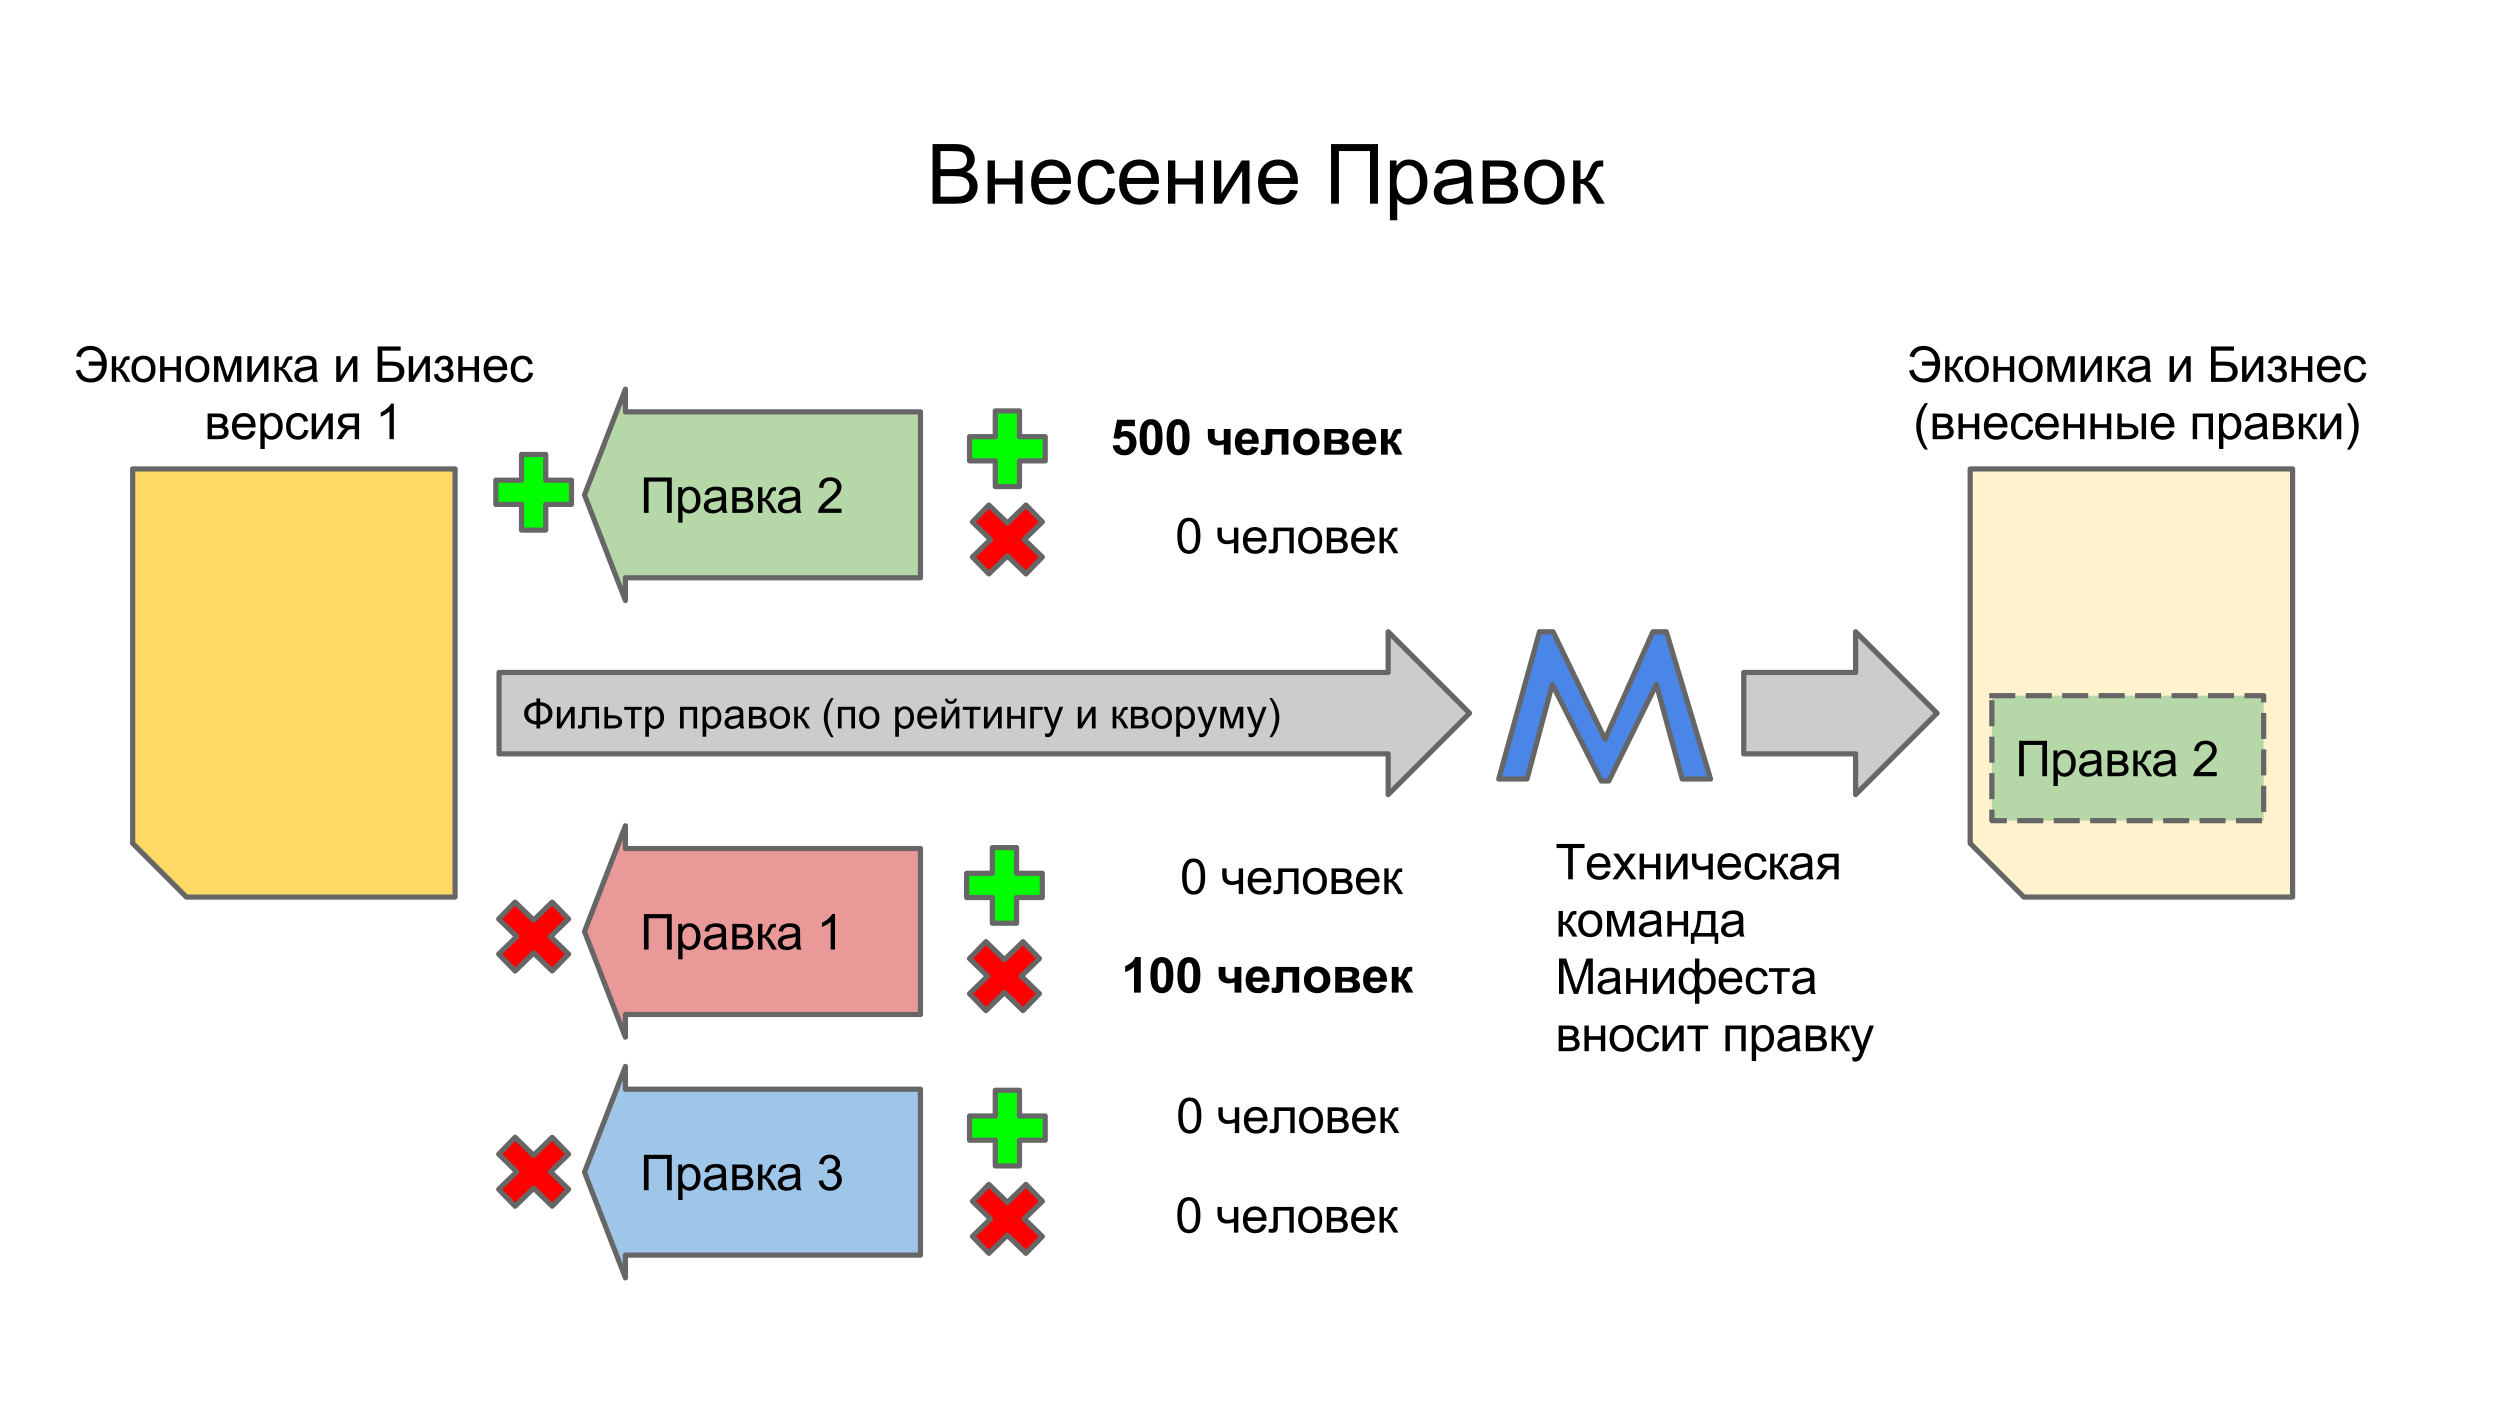 <?xml version="1.0" standalone="yes"?>

<svg version="1.1" viewBox="0.0 0.0 960.0 540.0" fill="none" stroke="none" stroke-linecap="square" stroke-miterlimit="10" xmlns="http://www.w3.org/2000/svg" xmlns:xlink="http://www.w3.org/1999/xlink"><rect x="0.0" y="0.0" width="960.0" height="540.0" fill="#333333" stroke="none"/><clipPath id="g2b806a9fa_086.0"><path d="m0 0l960.0 0l0 540.0l-960.0 0l0 -540.0z" clip-rule="nonzero"></path></clipPath><g clip-path="url(#g2b806a9fa_086.0)"><path fill="#ffffff" d="m0 0l960.0 0l0 540.0l-960.0 0z" fill-rule="nonzero"></path><path fill="#000000" fill-opacity="0.0" d="m283.005 38.499l405.764 0l0 58.268l-405.764 0z" fill-rule="nonzero"></path><path fill="#000000" d="m358.114 78.219l0 -22.906l8.594 0q2.625 0 4.203 0.703q1.594 0.688 2.484 2.141q0.906 1.438 0.906 3.016q0 1.469 -0.797 2.766q-0.797 1.297 -2.406 2.094q2.078 0.609 3.188 2.078q1.125 1.469 1.125 3.469q0 1.609 -0.688 3.0q-0.672 1.375 -1.672 2.125q-1.0 0.75 -2.516 1.141q-1.5 0.375 -3.688 0.375l-8.734 0zm3.031 -13.281l4.953 0q2.016 0 2.891 -0.266q1.156 -0.344 1.734 -1.141q0.594 -0.797 0.594 -2.0q0 -1.141 -0.547 -2.0q-0.547 -0.875 -1.562 -1.188q-1.016 -0.328 -3.484 -0.328l-4.578 0l0 6.922zm0 10.578l5.703 0q1.469 0 2.062 -0.109q1.047 -0.188 1.75 -0.625q0.703 -0.438 1.156 -1.266q0.453 -0.844 0.453 -1.938q0 -1.281 -0.656 -2.219q-0.656 -0.953 -1.828 -1.328q-1.156 -0.391 -3.344 -0.391l-5.297 0l0 7.875zm18.094 -13.891l2.812 0l0 6.906l7.797 0l0 -6.906l2.812 0l0 16.594l-2.812 0l0 -7.359l-7.797 0l0 7.359l-2.812 0l0 -16.594zm29.016 11.25l2.906 0.359q-0.688 2.547 -2.547 3.953q-1.859 1.406 -4.75 1.406q-3.641 0 -5.781 -2.234q-2.125 -2.25 -2.125 -6.297q0 -4.188 2.156 -6.5q2.156 -2.312 5.594 -2.312q3.328 0 5.438 2.266q2.109 2.266 2.109 6.375q0 0.25 -0.016 0.75l-12.375 0q0.156 2.734 1.547 4.188q1.391 1.453 3.469 1.453q1.547 0 2.641 -0.812q1.094 -0.812 1.734 -2.594zm-9.234 -4.547l9.266 0q-0.188 -2.094 -1.062 -3.141q-1.344 -1.625 -3.484 -1.625q-1.938 0 -3.266 1.297q-1.312 1.297 -1.453 3.469zm26.5 3.812l2.766 0.359q-0.453 2.859 -2.328 4.484q-1.859 1.609 -4.578 1.609q-3.406 0 -5.484 -2.219q-2.062 -2.234 -2.062 -6.391q0 -2.688 0.891 -4.703q0.891 -2.016 2.703 -3.016q1.828 -1.016 3.969 -1.016q2.703 0 4.422 1.375q1.719 1.359 2.203 3.875l-2.734 0.422q-0.391 -1.672 -1.391 -2.516q-0.984 -0.844 -2.391 -0.844q-2.125 0 -3.453 1.531q-1.328 1.516 -1.328 4.812q0 3.344 1.281 4.859q1.281 1.516 3.344 1.516q1.656 0 2.766 -1.016q1.109 -1.016 1.406 -3.125zm16.531 0.734l2.906 0.359q-0.688 2.547 -2.547 3.953q-1.859 1.406 -4.75 1.406q-3.641 0 -5.781 -2.234q-2.125 -2.25 -2.125 -6.297q0 -4.188 2.156 -6.5q2.156 -2.312 5.594 -2.312q3.328 0 5.438 2.266q2.109 2.266 2.109 6.375q0 0.25 -0.016 0.75l-12.375 0q0.156 2.734 1.547 4.188q1.391 1.453 3.469 1.453q1.547 0 2.641 -0.812q1.094 -0.812 1.734 -2.594zm-9.234 -4.547l9.266 0q-0.188 -2.094 -1.062 -3.141q-1.344 -1.625 -3.484 -1.625q-1.938 0 -3.266 1.297q-1.312 1.297 -1.453 3.469zm15.688 -6.703l2.812 0l0 6.906l7.797 0l0 -6.906l2.812 0l0 16.594l-2.812 0l0 -7.359l-7.797 0l0 7.359l-2.812 0l0 -16.594zm17.656 0l2.812 0l0 12.656l7.797 -12.656l3.031 0l0 16.594l-2.812 0l0 -12.578l-7.797 12.578l-3.031 0l0 -16.594zm29.234 11.25l2.906 0.359q-0.688 2.547 -2.547 3.953q-1.859 1.406 -4.75 1.406q-3.641 0 -5.781 -2.234q-2.125 -2.25 -2.125 -6.297q0 -4.188 2.156 -6.5q2.156 -2.312 5.594 -2.312q3.328 0 5.438 2.266q2.109 2.266 2.109 6.375q0 0.25 -0.016 0.75l-12.375 0q0.156 2.734 1.547 4.188q1.391 1.453 3.469 1.453q1.547 0 2.641 -0.812q1.094 -0.812 1.734 -2.594zm-9.234 -4.547l9.266 0q-0.188 -2.094 -1.062 -3.141q-1.344 -1.625 -3.484 -1.625q-1.938 0 -3.266 1.297q-1.312 1.297 -1.453 3.469zm24.953 -13.016l18.016 0l0 22.906l-3.047 0l0 -20.203l-11.938 0l0 20.203l-3.031 0l0 -22.906zm22.609 29.266l0 -22.953l2.562 0l0 2.156q0.906 -1.266 2.047 -1.891q1.141 -0.641 2.766 -0.641q2.125 0 3.75 1.094q1.625 1.094 2.453 3.094q0.828 1.984 0.828 4.359q0 2.547 -0.922 4.594q-0.906 2.031 -2.656 3.125q-1.734 1.078 -3.656 1.078q-1.406 0 -2.531 -0.594q-1.109 -0.594 -1.828 -1.5l0 8.078l-2.812 0zm2.547 -14.562q0 3.203 1.297 4.734q1.297 1.531 3.141 1.531q1.875 0 3.203 -1.578q1.344 -1.594 1.344 -4.922q0 -3.172 -1.312 -4.75q-1.297 -1.578 -3.109 -1.578q-1.797 0 -3.188 1.688q-1.375 1.672 -1.375 4.875zm26.078 6.156q-1.562 1.328 -3.016 1.875q-1.438 0.547 -3.094 0.547q-2.734 0 -4.203 -1.328q-1.469 -1.344 -1.469 -3.422q0 -1.219 0.547 -2.219q0.562 -1.016 1.453 -1.625q0.906 -0.609 2.031 -0.922q0.828 -0.219 2.5 -0.422q3.406 -0.406 5.016 -0.969q0.016 -0.578 0.016 -0.734q0 -1.719 -0.797 -2.422q-1.078 -0.953 -3.203 -0.953q-1.984 0 -2.938 0.703q-0.938 0.688 -1.391 2.453l-2.75 -0.375q0.375 -1.766 1.234 -2.844q0.859 -1.094 2.484 -1.672q1.625 -0.594 3.766 -0.594q2.125 0 3.453 0.5q1.328 0.5 1.953 1.266q0.625 0.75 0.875 1.906q0.141 0.719 0.141 2.594l0 3.75q0 3.922 0.172 4.969q0.188 1.031 0.719 1.984l-2.938 0q-0.438 -0.875 -0.562 -2.047zm-0.234 -6.281q-1.531 0.625 -4.594 1.062q-1.734 0.25 -2.453 0.562q-0.719 0.312 -1.109 0.922q-0.391 0.594 -0.391 1.328q0 1.125 0.844 1.875q0.859 0.75 2.5 0.75q1.625 0 2.891 -0.703q1.266 -0.719 1.859 -1.953q0.453 -0.953 0.453 -2.812l0 -1.031zm7.219 -8.266l6.484 0q2.391 0 3.547 0.406q1.172 0.391 2.0 1.453q0.844 1.062 0.844 2.547q0 1.188 -0.5 2.078q-0.484 0.875 -1.469 1.469q1.172 0.391 1.938 1.469q0.781 1.062 0.781 2.531q-0.156 2.359 -1.688 3.5q-1.531 1.141 -4.453 1.141l-7.484 0l0 -16.594zm2.812 6.984l3.0 0q1.797 0 2.469 -0.188q0.672 -0.188 1.203 -0.75q0.531 -0.578 0.531 -1.375q0 -1.312 -0.938 -1.828q-0.922 -0.516 -3.172 -0.516l-3.094 0l0 4.656zm0 7.297l3.703 0q2.391 0 3.281 -0.547q0.891 -0.562 0.938 -1.922q0 -0.797 -0.516 -1.469q-0.516 -0.688 -1.344 -0.859q-0.828 -0.188 -2.656 -0.188l-3.406 0l0 4.984zm13.125 -5.984q0 -4.609 2.562 -6.828q2.141 -1.844 5.219 -1.844q3.422 0 5.594 2.25q2.172 2.234 2.172 6.188q0 3.203 -0.969 5.047q-0.953 1.828 -2.797 2.844q-1.828 1.016 -4.0 1.016q-3.484 0 -5.641 -2.234q-2.141 -2.234 -2.141 -6.438zm2.891 0q0 3.188 1.391 4.781q1.391 1.578 3.5 1.578q2.094 0 3.484 -1.594q1.391 -1.594 1.391 -4.859q0 -3.078 -1.406 -4.656q-1.391 -1.594 -3.469 -1.594q-2.109 0 -3.5 1.578q-1.391 1.578 -1.391 4.766zm15.938 -8.297l2.812 0l0 7.172q1.344 0 1.875 -0.516q0.547 -0.516 1.594 -3.0q0.828 -1.969 1.344 -2.594q0.516 -0.625 1.188 -0.844q0.672 -0.219 2.156 -0.219l0.562 0l0 2.328l-0.781 -0.016q-1.109 0 -1.422 0.328q-0.328 0.344 -1.0 2.047q-0.641 1.625 -1.172 2.25q-0.531 0.625 -1.641 1.141q1.812 0.484 3.562 3.375l3.078 5.141l-3.094 0l-3.0 -5.141q-0.922 -1.547 -1.609 -2.031q-0.688 -0.5 -1.641 -0.5l0 7.672l-2.812 0l0 -16.594z" fill-rule="nonzero"></path><path fill="#ffd966" d="m174.753 344.479l-103.175 0l-20.636 -20.636l0 -143.774l123.811 0z" fill-rule="nonzero"></path><path stroke="#666666" stroke-width="2.0" stroke-linejoin="round" stroke-linecap="butt" d="m174.753 344.479l-103.175 0l-20.636 -20.636l0 -143.774l123.811 0z" fill-rule="nonzero"></path><path fill="#000000" fill-opacity="0.0" d="m11.405 119.722l210.173 0l0 39.528l-210.173 0z" fill-rule="nonzero"></path><path fill="#000000" d="m34.092 138.814l0 1.609l5.062 0q-0.109 2.297 -1.281 3.625q-1.156 1.312 -2.984 1.312q-3.25 0 -4.078 -3.453l-1.734 0.453q1.172 4.516 5.672 4.516q3.219 0 4.797 -2.078q1.578 -2.078 1.469 -5.109q0 -1.844 -0.703 -3.375q-0.703 -1.531 -2.156 -2.516q-1.438 -0.984 -3.438 -0.984q-2.109 0 -3.547 1.047q-1.422 1.047 -1.922 2.906l1.766 0.469q0.766 -2.844 3.719 -2.844q1.984 0 3.109 1.203q1.125 1.188 1.234 3.219l-4.984 0zm8.847 -2.031l1.656 0l0 4.266q0.812 0 1.125 -0.297q0.312 -0.312 0.938 -1.797q0.5 -1.156 0.797 -1.531q0.312 -0.375 0.703 -0.5q0.406 -0.141 1.281 -0.141l0.344 0l0 1.391l-0.469 -0.016q-0.656 0 -0.844 0.203q-0.188 0.203 -0.594 1.219q-0.375 0.953 -0.703 1.328q-0.312 0.375 -0.969 0.672q1.078 0.297 2.125 2.016l1.828 3.047l-1.844 0l-1.781 -3.047q-0.547 -0.922 -0.953 -1.219q-0.406 -0.297 -0.984 -0.297l0 4.562l-1.656 0l0 -9.859zm7.537 4.938q0 -2.734 1.531 -4.062q1.266 -1.094 3.094 -1.094q2.031 0 3.312 1.344q1.297 1.328 1.297 3.672q0 1.906 -0.578 3.0q-0.562 1.078 -1.656 1.688q-1.078 0.594 -2.375 0.594q-2.062 0 -3.344 -1.328q-1.281 -1.328 -1.281 -3.812zm1.719 0q0 1.891 0.828 2.828q0.828 0.938 2.078 0.938q1.25 0 2.062 -0.938q0.828 -0.953 0.828 -2.891q0 -1.828 -0.828 -2.766q-0.828 -0.938 -2.062 -0.938q-1.25 0 -2.078 0.938q-0.828 0.938 -0.828 2.828zm9.298 -4.938l1.672 0l0 4.109l4.625 0l0 -4.109l1.672 0l0 9.859l-1.672 0l0 -4.375l-4.625 0l0 4.375l-1.672 0l0 -9.859zm9.662 4.938q0 -2.734 1.531 -4.062q1.266 -1.094 3.094 -1.094q2.031 0 3.312 1.344q1.297 1.328 1.297 3.672q0 1.906 -0.578 3.0q-0.562 1.078 -1.656 1.688q-1.078 0.594 -2.375 0.594q-2.062 0 -3.344 -1.328q-1.281 -1.328 -1.281 -3.812zm1.719 0q0 1.891 0.828 2.828q0.828 0.938 2.078 0.938q1.25 0 2.062 -0.938q0.828 -0.953 0.828 -2.891q0 -1.828 -0.828 -2.766q-0.828 -0.938 -2.062 -0.938q-1.25 0 -2.078 0.938q-0.828 0.938 -0.828 2.828zm9.329 -4.938l2.594 0l2.594 7.891l2.875 -7.891l2.406 0l0 9.859l-1.672 0l0 -7.938l-2.906 7.938l-1.5 0l-2.75 -8.312l0 8.312l-1.641 0l0 -9.859zm12.779 0l1.672 0l0 7.516l4.625 -7.516l1.812 0l0 9.859l-1.672 0l0 -7.469l-4.641 7.469l-1.797 0l0 -9.859zm10.421 0l1.656 0l0 4.266q0.812 0 1.125 -0.297q0.312 -0.312 0.938 -1.797q0.5 -1.156 0.797 -1.531q0.312 -0.375 0.703 -0.5q0.406 -0.141 1.281 -0.141l0.344 0l0 1.391l-0.469 -0.016q-0.656 0 -0.844 0.203q-0.188 0.203 -0.594 1.219q-0.375 0.953 -0.703 1.328q-0.312 0.375 -0.969 0.672q1.078 0.297 2.125 2.016l1.828 3.047l-1.844 0l-1.781 -3.047q-0.547 -0.922 -0.953 -1.219q-0.406 -0.297 -0.984 -0.297l0 4.562l-1.656 0l0 -9.859zm14.6 8.641q-0.938 0.797 -1.797 1.125q-0.859 0.312 -1.844 0.312q-1.609 0 -2.484 -0.781q-0.875 -0.797 -0.875 -2.031q0 -0.734 0.328 -1.328q0.328 -0.594 0.859 -0.953q0.531 -0.359 1.203 -0.547q0.5 -0.141 1.484 -0.25q2.031 -0.25 2.984 -0.578q0 -0.344 0 -0.438q0 -1.016 -0.469 -1.438q-0.641 -0.562 -1.906 -0.562q-1.172 0 -1.734 0.406q-0.562 0.406 -0.828 1.469l-1.641 -0.234q0.234 -1.047 0.734 -1.688q0.516 -0.641 1.469 -0.984q0.969 -0.359 2.25 -0.359q1.266 0 2.047 0.297q0.781 0.297 1.156 0.75q0.375 0.453 0.516 1.141q0.094 0.422 0.094 1.531l0 2.234q0 2.328 0.094 2.953q0.109 0.609 0.438 1.172l-1.75 0q-0.266 -0.516 -0.328 -1.219zm-0.141 -3.719q-0.906 0.359 -2.734 0.625q-1.031 0.141 -1.453 0.328q-0.422 0.188 -0.656 0.547q-0.234 0.359 -0.234 0.797q0 0.672 0.5 1.125q0.516 0.438 1.484 0.438q0.969 0 1.719 -0.422q0.75 -0.438 1.109 -1.156q0.266 -0.578 0.266 -1.672l0 -0.609zm9.262 -4.922l1.672 0l0 7.516l4.625 -7.516l1.812 0l0 9.859l-1.672 0l0 -7.469l-4.641 7.469l-1.797 0l0 -9.859zm15.901 -3.734l8.828 0l0 1.594l-7.031 0l0 4.203l3.25 0q1.797 0 2.859 0.344q1.062 0.344 1.703 1.297q0.641 0.938 0.641 2.203q0 1.031 -0.469 1.938q-0.453 0.891 -1.359 1.453q-0.906 0.562 -3.094 0.562l-5.328 0l0 -13.594zm1.797 12.062l3.609 0q1.453 0 2.172 -0.594q0.734 -0.594 0.734 -1.781q0 -0.844 -0.422 -1.406q-0.406 -0.562 -1.156 -0.75q-0.734 -0.188 -2.531 -0.188l-2.406 0l0 4.719zm10.149 -8.328l1.672 0l0 7.516l4.625 -7.516l1.812 0l0 9.859l-1.672 0l0 -7.469l-4.641 7.469l-1.797 0l0 -9.859zm12.609 5.406l0 -1.312q1.047 0 1.438 -0.078q0.391 -0.078 0.734 -0.438q0.344 -0.375 0.344 -0.938q0 -0.672 -0.453 -1.078q-0.453 -0.406 -1.172 -0.406q-1.406 0 -1.969 1.656l-1.594 -0.25q0.75 -2.781 3.578 -2.781q1.578 0 2.469 0.875q0.906 0.859 0.906 2.047q0 1.203 -1.172 1.922q0.75 0.406 1.109 1.031q0.375 0.609 0.375 1.453q0 1.328 -0.969 2.156q-0.953 0.812 -2.688 0.812q-3.375 0 -3.906 -3.0l1.562 -0.328q0.219 0.953 0.859 1.469q0.656 0.516 1.5 0.516q0.844 0 1.406 -0.469q0.562 -0.484 0.562 -1.234q0 -0.562 -0.359 -0.984q-0.344 -0.438 -0.75 -0.547q-0.391 -0.109 -1.438 -0.109q-0.078 0 -0.375 0.016zm6.382 -5.406l1.672 0l0 4.109l4.625 0l0 -4.109l1.672 0l0 9.859l-1.672 0l0 -4.375l-4.625 0l0 4.375l-1.672 0l0 -9.859zm17.037 6.688l1.719 0.219q-0.406 1.5 -1.516 2.344q-1.094 0.828 -2.812 0.828q-2.156 0 -3.422 -1.328q-1.266 -1.328 -1.266 -3.734q0 -2.484 1.266 -3.859q1.281 -1.375 3.328 -1.375q1.984 0 3.234 1.344q1.25 1.344 1.25 3.797q0 0.141 -0.016 0.438l-7.344 0q0.094 1.625 0.922 2.484q0.828 0.859 2.062 0.859q0.906 0 1.547 -0.469q0.656 -0.484 1.047 -1.547zm-5.484 -2.703l5.5 0q-0.109 -1.234 -0.625 -1.859q-0.797 -0.969 -2.078 -0.969q-1.141 0 -1.938 0.781q-0.781 0.766 -0.859 2.047zm15.548 2.266l1.641 0.219q-0.266 1.688 -1.375 2.656q-1.109 0.953 -2.734 0.953q-2.016 0 -3.25 -1.312q-1.219 -1.328 -1.219 -3.797q0 -1.594 0.516 -2.781q0.531 -1.203 1.609 -1.797q1.094 -0.609 2.359 -0.609q1.609 0 2.625 0.812q1.016 0.812 1.312 2.312l-1.625 0.25q-0.234 -1.0 -0.828 -1.5q-0.594 -0.5 -1.422 -0.5q-1.266 0 -2.062 0.906q-0.781 0.906 -0.781 2.859q0 1.984 0.766 2.891q0.766 0.891 1.984 0.891q0.984 0 1.641 -0.594q0.656 -0.609 0.844 -1.859z" fill-rule="nonzero"></path><path fill="#000000" d="m79.721 158.782l3.844 0q1.422 0 2.109 0.25q0.688 0.234 1.188 0.859q0.5 0.625 0.5 1.516q0 0.703 -0.297 1.234q-0.281 0.516 -0.875 0.875q0.703 0.219 1.156 0.859q0.469 0.641 0.469 1.516q-0.094 1.391 -1.016 2.078q-0.906 0.672 -2.641 0.672l-4.438 0l0 -9.859zm1.672 4.156l1.781 0q1.062 0 1.453 -0.109q0.406 -0.109 0.719 -0.453q0.312 -0.344 0.312 -0.812q0 -0.781 -0.547 -1.078q-0.547 -0.312 -1.891 -0.312l-1.828 0l0 2.766zm0 4.328l2.188 0q1.422 0 1.953 -0.328q0.531 -0.328 0.562 -1.141q0 -0.469 -0.312 -0.875q-0.312 -0.406 -0.797 -0.5q-0.484 -0.109 -1.578 -0.109l-2.016 0l0 2.953zm14.974 -1.797l1.719 0.219q-0.406 1.5 -1.516 2.344q-1.094 0.828 -2.812 0.828q-2.156 0 -3.422 -1.328q-1.266 -1.328 -1.266 -3.734q0 -2.484 1.266 -3.859q1.281 -1.375 3.328 -1.375q1.984 0 3.234 1.344q1.25 1.344 1.25 3.797q0 0.141 -0.016 0.438l-7.344 0q0.094 1.625 0.922 2.484q0.828 0.859 2.062 0.859q0.906 0 1.547 -0.469q0.656 -0.484 1.047 -1.547zm-5.484 -2.703l5.5 0q-0.109 -1.234 -0.625 -1.859q-0.797 -0.969 -2.078 -0.969q-1.141 0 -1.938 0.781q-0.781 0.766 -0.859 2.047zm9.11 9.656l0 -13.641l1.531 0l0 1.281q0.531 -0.75 1.203 -1.125q0.688 -0.375 1.641 -0.375q1.266 0 2.234 0.656q0.969 0.641 1.453 1.828q0.5 1.188 0.5 2.594q0 1.516 -0.547 2.734q-0.547 1.203 -1.578 1.844q-1.031 0.641 -2.172 0.641q-0.844 0 -1.516 -0.344q-0.656 -0.359 -1.078 -0.891l0 4.797l-1.672 0zm1.516 -8.656q0 1.906 0.766 2.812q0.781 0.906 1.875 0.906q1.109 0 1.891 -0.938q0.797 -0.938 0.797 -2.922q0 -1.875 -0.781 -2.812q-0.766 -0.938 -1.844 -0.938q-1.062 0 -1.891 1.0q-0.812 1.0 -0.812 2.891zm15.298 1.266l1.641 0.219q-0.266 1.688 -1.375 2.656q-1.109 0.953 -2.734 0.953q-2.016 0 -3.25 -1.312q-1.219 -1.328 -1.219 -3.797q0 -1.594 0.516 -2.781q0.531 -1.203 1.609 -1.797q1.094 -0.609 2.359 -0.609q1.609 0 2.625 0.812q1.016 0.812 1.312 2.312l-1.625 0.25q-0.234 -1.0 -0.828 -1.5q-0.594 -0.5 -1.422 -0.5q-1.266 0 -2.062 0.906q-0.781 0.906 -0.781 2.859q0 1.984 0.766 2.891q0.766 0.891 1.984 0.891q0.984 0 1.641 -0.594q0.656 -0.609 0.844 -1.859zm2.891 -6.25l1.672 0l0 7.516l4.625 -7.516l1.812 0l0 9.859l-1.672 0l0 -7.469l-4.641 7.469l-1.797 0l0 -9.859zm18.187 0l0 9.859l-1.672 0l0 -3.844l-0.953 0q-0.891 0 -1.328 0.234q-0.422 0.219 -1.25 1.453l-1.453 2.156l-2.078 0l1.812 -2.656q0.812 -1.219 1.641 -1.375q-1.438 -0.188 -2.125 -1.016q-0.688 -0.844 -0.688 -1.938q0 -1.266 0.906 -2.062q0.906 -0.812 2.609 -0.812l4.578 0zm-1.672 1.391l-2.375 0q-1.484 0 -1.922 0.469q-0.438 0.453 -0.438 1.078q0 0.875 0.641 1.297q0.641 0.406 2.25 0.406l1.844 0l0 -3.25zm15.02 8.469l-1.672 0l0 -10.641q-0.594 0.578 -1.578 1.156q-0.984 0.562 -1.766 0.859l0 -1.625q1.406 -0.656 2.453 -1.594q1.047 -0.938 1.484 -1.812l1.078 0l0 13.656z" fill-rule="nonzero"></path><path fill="#ea9999" d="m224.446 357.693l15.709 -40.583l0 8.728l113.299 0l0 63.71l-113.299 0l0 8.728z" fill-rule="nonzero"></path><path stroke="#666666" stroke-width="2.0" stroke-linejoin="round" stroke-linecap="butt" d="m224.446 357.693l15.709 -40.583l0 8.728l113.299 0l0 63.71l-113.299 0l0 8.728z" fill-rule="nonzero"></path><path fill="#000000" d="m247.261 351.019l10.703 0l0 13.594l-1.812 0l0 -12.0l-7.094 0l0 12.0l-1.797 0l0 -13.594zm13.175 17.375l0 -13.641l1.531 0l0 1.281q0.531 -0.75 1.203 -1.125q0.688 -0.375 1.641 -0.375q1.266 0 2.234 0.656q0.969 0.641 1.453 1.828q0.5 1.188 0.5 2.594q0 1.516 -0.547 2.734q-0.547 1.203 -1.578 1.844q-1.031 0.641 -2.172 0.641q-0.844 0 -1.516 -0.344q-0.656 -0.359 -1.078 -0.891l0 4.797l-1.672 0zm1.516 -8.656q0 1.906 0.766 2.812q0.781 0.906 1.875 0.906q1.109 0 1.891 -0.938q0.797 -0.938 0.797 -2.922q0 -1.875 -0.781 -2.812q-0.766 -0.938 -1.844 -0.938q-1.062 0 -1.891 1.0q-0.812 1.0 -0.812 2.891zm15.298 3.656q-0.938 0.797 -1.797 1.125q-0.859 0.312 -1.844 0.312q-1.609 0 -2.484 -0.781q-0.875 -0.797 -0.875 -2.031q0 -0.734 0.328 -1.328q0.328 -0.594 0.859 -0.953q0.531 -0.359 1.203 -0.547q0.5 -0.141 1.484 -0.25q2.031 -0.25 2.984 -0.578q0 -0.344 0 -0.438q0 -1.016 -0.469 -1.438q-0.641 -0.562 -1.906 -0.562q-1.172 0 -1.734 0.406q-0.562 0.406 -0.828 1.469l-1.641 -0.234q0.234 -1.047 0.734 -1.688q0.516 -0.641 1.469 -0.984q0.969 -0.359 2.25 -0.359q1.266 0 2.047 0.297q0.781 0.297 1.156 0.75q0.375 0.453 0.516 1.141q0.094 0.422 0.094 1.531l0 2.234q0 2.328 0.094 2.953q0.109 0.609 0.438 1.172l-1.75 0q-0.266 -0.516 -0.328 -1.219zm-0.141 -3.719q-0.906 0.359 -2.734 0.625q-1.031 0.141 -1.453 0.328q-0.422 0.188 -0.656 0.547q-0.234 0.359 -0.234 0.797q0 0.672 0.5 1.125q0.516 0.438 1.484 0.438q0.969 0 1.719 -0.422q0.75 -0.438 1.109 -1.156q0.266 -0.578 0.266 -1.672l0 -0.609zm4.094 -4.922l3.844 0q1.422 0 2.109 0.25q0.688 0.234 1.188 0.859q0.5 0.625 0.5 1.516q0 0.703 -0.297 1.234q-0.281 0.516 -0.875 0.875q0.703 0.219 1.156 0.859q0.469 0.641 0.469 1.516q-0.094 1.391 -1.016 2.078q-0.906 0.672 -2.641 0.672l-4.438 0l0 -9.859zm1.672 4.156l1.781 0q1.062 0 1.453 -0.109q0.406 -0.109 0.719 -0.453q0.312 -0.344 0.312 -0.812q0 -0.781 -0.547 -1.078q-0.547 -0.312 -1.891 -0.312l-1.828 0l0 2.766zm0 4.328l2.188 0q1.422 0 1.953 -0.328q0.531 -0.328 0.562 -1.141q0 -0.469 -0.312 -0.875q-0.312 -0.406 -0.797 -0.5q-0.484 -0.109 -1.578 -0.109l-2.016 0l0 2.953zm8.224 -8.484l1.656 0l0 4.266q0.812 0 1.125 -0.297q0.312 -0.312 0.938 -1.797q0.5 -1.156 0.797 -1.531q0.312 -0.375 0.703 -0.5q0.406 -0.141 1.281 -0.141l0.344 0l0 1.391l-0.469 -0.016q-0.656 0 -0.844 0.203q-0.188 0.203 -0.594 1.219q-0.375 0.953 -0.703 1.328q-0.312 0.375 -0.969 0.672q1.078 0.297 2.125 2.016l1.828 3.047l-1.844 0l-1.781 -3.047q-0.547 -0.922 -0.953 -1.219q-0.406 -0.297 -0.984 -0.297l0 4.562l-1.656 0l0 -9.859zm14.6 8.641q-0.938 0.797 -1.797 1.125q-0.859 0.312 -1.844 0.312q-1.609 0 -2.484 -0.781q-0.875 -0.797 -0.875 -2.031q0 -0.734 0.328 -1.328q0.328 -0.594 0.859 -0.953q0.531 -0.359 1.203 -0.547q0.5 -0.141 1.484 -0.25q2.031 -0.25 2.984 -0.578q0 -0.344 0 -0.438q0 -1.016 -0.469 -1.438q-0.641 -0.562 -1.906 -0.562q-1.172 0 -1.734 0.406q-0.562 0.406 -0.828 1.469l-1.641 -0.234q0.234 -1.047 0.734 -1.688q0.516 -0.641 1.469 -0.984q0.969 -0.359 2.25 -0.359q1.266 0 2.047 0.297q0.781 0.297 1.156 0.75q0.375 0.453 0.516 1.141q0.094 0.422 0.094 1.531l0 2.234q0 2.328 0.094 2.953q0.109 0.609 0.438 1.172l-1.75 0q-0.266 -0.516 -0.328 -1.219zm-0.141 -3.719q-0.906 0.359 -2.734 0.625q-1.031 0.141 -1.453 0.328q-0.422 0.188 -0.656 0.547q-0.234 0.359 -0.234 0.797q0 0.672 0.5 1.125q0.516 0.438 1.484 0.438q0.969 0 1.719 -0.422q0.75 -0.438 1.109 -1.156q0.266 -0.578 0.266 -1.672l0 -0.609zm15.09 4.938l-1.672 0l0 -10.641q-0.594 0.578 -1.578 1.156q-0.984 0.562 -1.766 0.859l0 -1.625q1.406 -0.656 2.453 -1.594q1.047 -0.938 1.484 -1.812l1.078 0l0 13.656z" fill-rule="nonzero"></path><path fill="#b6d7a8" d="m224.446 190.016l15.709 -40.583l0 8.728l113.299 0l0 63.71l-113.299 0l0 8.728z" fill-rule="nonzero"></path><path stroke="#666666" stroke-width="2.0" stroke-linejoin="round" stroke-linecap="butt" d="m224.446 190.016l15.709 -40.583l0 8.728l113.299 0l0 63.71l-113.299 0l0 8.728z" fill-rule="nonzero"></path><path fill="#000000" d="m247.261 183.343l10.703 0l0 13.594l-1.812 0l0 -12.0l-7.094 0l0 12.0l-1.797 0l0 -13.594zm13.175 17.375l0 -13.641l1.531 0l0 1.281q0.531 -0.75 1.203 -1.125q0.688 -0.375 1.641 -0.375q1.266 0 2.234 0.656q0.969 0.641 1.453 1.828q0.5 1.188 0.5 2.594q0 1.516 -0.547 2.734q-0.547 1.203 -1.578 1.844q-1.031 0.641 -2.172 0.641q-0.844 0 -1.516 -0.344q-0.656 -0.359 -1.078 -0.891l0 4.797l-1.672 0zm1.516 -8.656q0 1.906 0.766 2.812q0.781 0.906 1.875 0.906q1.109 0 1.891 -0.938q0.797 -0.938 0.797 -2.922q0 -1.875 -0.781 -2.812q-0.766 -0.938 -1.844 -0.938q-1.062 0 -1.891 1.0q-0.812 1.0 -0.812 2.891zm15.298 3.656q-0.938 0.797 -1.797 1.125q-0.859 0.312 -1.844 0.312q-1.609 0 -2.484 -0.781q-0.875 -0.797 -0.875 -2.031q0 -0.734 0.328 -1.328q0.328 -0.594 0.859 -0.953q0.531 -0.359 1.203 -0.547q0.5 -0.141 1.484 -0.25q2.031 -0.25 2.984 -0.578q0 -0.344 0 -0.438q0 -1.016 -0.469 -1.438q-0.641 -0.562 -1.906 -0.562q-1.172 0 -1.734 0.406q-0.562 0.406 -0.828 1.469l-1.641 -0.234q0.234 -1.047 0.734 -1.688q0.516 -0.641 1.469 -0.984q0.969 -0.359 2.25 -0.359q1.266 0 2.047 0.297q0.781 0.297 1.156 0.75q0.375 0.453 0.516 1.141q0.094 0.422 0.094 1.531l0 2.234q0 2.328 0.094 2.953q0.109 0.609 0.438 1.172l-1.75 0q-0.266 -0.516 -0.328 -1.219zm-0.141 -3.719q-0.906 0.359 -2.734 0.625q-1.031 0.141 -1.453 0.328q-0.422 0.188 -0.656 0.547q-0.234 0.359 -0.234 0.797q0 0.672 0.5 1.125q0.516 0.438 1.484 0.438q0.969 0 1.719 -0.422q0.75 -0.438 1.109 -1.156q0.266 -0.578 0.266 -1.672l0 -0.609zm4.094 -4.922l3.844 0q1.422 0 2.109 0.25q0.688 0.234 1.188 0.859q0.5 0.625 0.5 1.516q0 0.703 -0.297 1.234q-0.281 0.516 -0.875 0.875q0.703 0.219 1.156 0.859q0.469 0.641 0.469 1.516q-0.094 1.391 -1.016 2.078q-0.906 0.672 -2.641 0.672l-4.438 0l0 -9.859zm1.672 4.156l1.781 0q1.062 0 1.453 -0.109q0.406 -0.109 0.719 -0.453q0.312 -0.344 0.312 -0.812q0 -0.781 -0.547 -1.078q-0.547 -0.312 -1.891 -0.312l-1.828 0l0 2.766zm0 4.328l2.188 0q1.422 0 1.953 -0.328q0.531 -0.328 0.562 -1.141q0 -0.469 -0.312 -0.875q-0.312 -0.406 -0.797 -0.5q-0.484 -0.109 -1.578 -0.109l-2.016 0l0 2.953zm8.224 -8.484l1.656 0l0 4.266q0.812 0 1.125 -0.297q0.312 -0.312 0.938 -1.797q0.5 -1.156 0.797 -1.531q0.312 -0.375 0.703 -0.5q0.406 -0.141 1.281 -0.141l0.344 0l0 1.391l-0.469 -0.016q-0.656 0 -0.844 0.203q-0.188 0.203 -0.594 1.219q-0.375 0.953 -0.703 1.328q-0.312 0.375 -0.969 0.672q1.078 0.297 2.125 2.016l1.828 3.047l-1.844 0l-1.781 -3.047q-0.547 -0.922 -0.953 -1.219q-0.406 -0.297 -0.984 -0.297l0 4.562l-1.656 0l0 -9.859zm14.6 8.641q-0.938 0.797 -1.797 1.125q-0.859 0.312 -1.844 0.312q-1.609 0 -2.484 -0.781q-0.875 -0.797 -0.875 -2.031q0 -0.734 0.328 -1.328q0.328 -0.594 0.859 -0.953q0.531 -0.359 1.203 -0.547q0.5 -0.141 1.484 -0.25q2.031 -0.25 2.984 -0.578q0 -0.344 0 -0.438q0 -1.016 -0.469 -1.438q-0.641 -0.562 -1.906 -0.562q-1.172 0 -1.734 0.406q-0.562 0.406 -0.828 1.469l-1.641 -0.234q0.234 -1.047 0.734 -1.688q0.516 -0.641 1.469 -0.984q0.969 -0.359 2.25 -0.359q1.266 0 2.047 0.297q0.781 0.297 1.156 0.75q0.375 0.453 0.516 1.141q0.094 0.422 0.094 1.531l0 2.234q0 2.328 0.094 2.953q0.109 0.609 0.438 1.172l-1.75 0q-0.266 -0.516 -0.328 -1.219zm-0.141 -3.719q-0.906 0.359 -2.734 0.625q-1.031 0.141 -1.453 0.328q-0.422 0.188 -0.656 0.547q-0.234 0.359 -0.234 0.797q0 0.672 0.5 1.125q0.516 0.438 1.484 0.438q0.969 0 1.719 -0.422q0.75 -0.438 1.109 -1.156q0.266 -0.578 0.266 -1.672l0 -0.609zm17.575 3.328l0 1.609l-8.984 0q-0.016 -0.609 0.188 -1.156q0.344 -0.922 1.094 -1.812q0.766 -0.891 2.188 -2.062q2.219 -1.812 3.0 -2.875q0.781 -1.062 0.781 -2.016q0 -0.984 -0.719 -1.672q-0.703 -0.688 -1.844 -0.688q-1.203 0 -1.938 0.734q-0.719 0.719 -0.719 2.0l-1.719 -0.172q0.172 -1.922 1.328 -2.922q1.156 -1.016 3.094 -1.016q1.953 0 3.094 1.094q1.141 1.078 1.141 2.688q0 0.812 -0.344 1.609q-0.328 0.781 -1.109 1.656q-0.766 0.859 -2.562 2.391q-1.5 1.266 -1.938 1.719q-0.422 0.438 -0.703 0.891l6.672 0z" fill-rule="nonzero"></path><path fill="#00ff00" d="m371.185 335.346l9.876 0l0 -9.876l9.297 0l0 9.876l9.876 0l0 9.297l-9.876 0l0 9.876l-9.297 0l0 -9.876l-9.876 0z" fill-rule="nonzero"></path><path stroke="#666666" stroke-width="2.0" stroke-linejoin="round" stroke-linecap="butt" d="m371.185 335.346l9.876 0l0 -9.876l9.297 0l0 9.876l9.876 0l0 9.297l-9.876 0l0 9.876l-9.297 0l0 -9.876l-9.876 0z" fill-rule="nonzero"></path><path fill="#ff0000" d="m372.29 368.09l6.3 -6.48l7.12 6.922l7.12 -6.922l6.3 6.48l-6.937 6.744l6.937 6.744l-6.3 6.48l-7.12 -6.922l-7.12 6.922l-6.3 -6.48l6.937 -6.744z" fill-rule="nonzero"></path><path stroke="#666666" stroke-width="2.0" stroke-linejoin="round" stroke-linecap="butt" d="m372.29 368.09l6.3 -6.48l7.12 6.922l7.12 -6.922l6.3 6.48l-6.937 6.744l6.937 6.744l-6.3 6.48l-7.12 -6.922l-7.12 6.922l-6.3 -6.48l6.937 -6.744z" fill-rule="nonzero"></path><path fill="#000000" fill-opacity="0.0" d="m444.138 316.394l110.299 0l0 31.213l-110.299 0z" fill-rule="nonzero"></path><path fill="#000000" d="m453.919 336.611q0 -2.422 0.5 -3.891q0.5 -1.469 1.469 -2.266q0.984 -0.797 2.469 -0.797q1.094 0 1.922 0.438q0.828 0.438 1.359 1.281q0.547 0.828 0.844 2.016q0.312 1.188 0.312 3.219q0 2.391 -0.5 3.859q-0.484 1.469 -1.469 2.281q-0.969 0.797 -2.469 0.797q-1.969 0 -3.078 -1.406q-1.359 -1.703 -1.359 -5.531zm1.719 0q0 3.344 0.781 4.453q0.797 1.109 1.938 1.109q1.156 0 1.938 -1.109q0.781 -1.125 0.781 -4.453q0 -3.359 -0.781 -4.469q-0.781 -1.109 -1.953 -1.109q-1.156 0 -1.828 0.984q-0.875 1.234 -0.875 4.594zm13.7 -3.156l1.672 0l0 1.875q0 1.203 0.141 1.75q0.141 0.531 0.688 0.938q0.547 0.406 1.375 0.406q0.953 0 2.453 -0.5l0 -4.469l1.672 0l0 9.859l-1.672 0l0 -3.969q-1.547 0.484 -2.875 0.484q-1.125 0 -1.984 -0.562q-0.859 -0.578 -1.172 -1.406q-0.297 -0.828 -0.297 -1.828l0 -2.578zm17.079 6.688l1.719 0.219q-0.406 1.5 -1.516 2.344q-1.094 0.828 -2.812 0.828q-2.156 0 -3.422 -1.328q-1.266 -1.328 -1.266 -3.734q0 -2.484 1.266 -3.859q1.281 -1.375 3.328 -1.375q1.984 0 3.234 1.344q1.25 1.344 1.25 3.797q0 0.141 -0.016 0.438l-7.344 0q0.094 1.625 0.922 2.484q0.828 0.859 2.062 0.859q0.906 0 1.547 -0.469q0.656 -0.484 1.047 -1.547zm-5.484 -2.703l5.5 0q-0.109 -1.234 -0.625 -1.859q-0.797 -0.969 -2.078 -0.969q-1.141 0 -1.938 0.781q-0.781 0.766 -0.859 2.047zm9.923 -3.984l7.766 0l0 9.859l-1.656 0l0 -8.469l-4.438 0l0 4.906q0 1.719 -0.109 2.266q-0.109 0.547 -0.609 0.953q-0.5 0.406 -1.453 0.406q-0.578 0 -1.344 -0.078l0 -1.391l0.734 0q0.516 0 0.734 -0.094q0.234 -0.109 0.297 -0.344q0.078 -0.234 0.078 -1.516l0 -6.5zm9.448 4.938q0 -2.734 1.531 -4.062q1.266 -1.094 3.094 -1.094q2.031 0 3.312 1.344q1.297 1.328 1.297 3.672q0 1.906 -0.578 3.0q-0.562 1.078 -1.656 1.688q-1.078 0.594 -2.375 0.594q-2.062 0 -3.344 -1.328q-1.281 -1.328 -1.281 -3.812zm1.719 0q0 1.891 0.828 2.828q0.828 0.938 2.078 0.938q1.25 0 2.062 -0.938q0.828 -0.953 0.828 -2.891q0 -1.828 -0.828 -2.766q-0.828 -0.938 -2.062 -0.938q-1.25 0 -2.078 0.938q-0.828 0.938 -0.828 2.828zm9.298 -4.938l3.844 0q1.422 0 2.109 0.25q0.688 0.234 1.188 0.859q0.5 0.625 0.5 1.516q0 0.703 -0.297 1.234q-0.281 0.516 -0.875 0.875q0.703 0.219 1.156 0.859q0.469 0.641 0.469 1.516q-0.094 1.391 -1.016 2.078q-0.906 0.672 -2.641 0.672l-4.437 0l0 -9.859zm1.672 4.156l1.781 0q1.062 0 1.453 -0.109q0.406 -0.109 0.719 -0.453q0.312 -0.344 0.312 -0.812q0 -0.781 -0.547 -1.078q-0.547 -0.312 -1.891 -0.312l-1.828 0l0 2.766zm0 4.328l2.188 0q1.422 0 1.953 -0.328q0.531 -0.328 0.562 -1.141q0 -0.469 -0.312 -0.875q-0.312 -0.406 -0.797 -0.5q-0.484 -0.109 -1.578 -0.109l-2.016 0l0 2.953zm14.974 -1.797l1.719 0.219q-0.406 1.5 -1.516 2.344q-1.094 0.828 -2.812 0.828q-2.156 0 -3.422 -1.328q-1.266 -1.328 -1.266 -3.734q0 -2.484 1.266 -3.859q1.281 -1.375 3.328 -1.375q1.984 0 3.234 1.344q1.25 1.344 1.25 3.797q0 0.141 -0.016 0.438l-7.344 0q0.094 1.625 0.922 2.484q0.828 0.859 2.062 0.859q0.906 0 1.547 -0.469q0.656 -0.484 1.047 -1.547zm-5.484 -2.703l5.5 0q-0.109 -1.234 -0.625 -1.859q-0.797 -0.969 -2.078 -0.969q-1.141 0 -1.938 0.781q-0.781 0.766 -0.859 2.047zm9.11 -3.984l1.656 0l0 4.266q0.812 0 1.125 -0.297q0.312 -0.312 0.938 -1.797q0.5 -1.156 0.797 -1.531q0.312 -0.375 0.703 -0.5q0.406 -0.141 1.281 -0.141l0.344 0l0 1.391l-0.469 -0.016q-0.656 0 -0.844 0.203q-0.188 0.203 -0.594 1.219q-0.375 0.953 -0.703 1.328q-0.312 0.375 -0.969 0.672q1.078 0.297 2.125 2.016l1.828 3.047l-1.844 0l-1.781 -3.047q-0.547 -0.922 -0.953 -1.219q-0.406 -0.297 -0.984 -0.297l0 4.562l-1.656 0l0 -9.859z" fill-rule="nonzero"></path><path fill="#9fc5e8" d="m224.446 450.109l15.709 -40.583l0 8.728l113.299 0l0 63.71l-113.299 0l0 8.728z" fill-rule="nonzero"></path><path stroke="#666666" stroke-width="2.0" stroke-linejoin="round" stroke-linecap="butt" d="m224.446 450.109l15.709 -40.583l0 8.728l113.299 0l0 63.71l-113.299 0l0 8.728z" fill-rule="nonzero"></path><path fill="#000000" d="m247.261 443.435l10.703 0l0 13.594l-1.812 0l0 -12.0l-7.094 0l0 12.0l-1.797 0l0 -13.594zm13.175 17.375l0 -13.641l1.531 0l0 1.281q0.531 -0.75 1.203 -1.125q0.688 -0.375 1.641 -0.375q1.266 0 2.234 0.656q0.969 0.641 1.453 1.828q0.5 1.188 0.5 2.594q0 1.516 -0.547 2.734q-0.547 1.203 -1.578 1.844q-1.031 0.641 -2.172 0.641q-0.844 0 -1.516 -0.344q-0.656 -0.359 -1.078 -0.891l0 4.797l-1.672 0zm1.516 -8.656q0 1.906 0.766 2.812q0.781 0.906 1.875 0.906q1.109 0 1.891 -0.938q0.797 -0.938 0.797 -2.922q0 -1.875 -0.781 -2.812q-0.766 -0.938 -1.844 -0.938q-1.062 0 -1.891 1.0q-0.812 1.0 -0.812 2.891zm15.298 3.656q-0.938 0.797 -1.797 1.125q-0.859 0.312 -1.844 0.312q-1.609 0 -2.484 -0.781q-0.875 -0.797 -0.875 -2.031q0 -0.734 0.328 -1.328q0.328 -0.594 0.859 -0.953q0.531 -0.359 1.203 -0.547q0.5 -0.141 1.484 -0.25q2.031 -0.25 2.984 -0.578q0 -0.344 0 -0.438q0 -1.016 -0.469 -1.438q-0.641 -0.562 -1.906 -0.562q-1.172 0 -1.734 0.406q-0.562 0.406 -0.828 1.469l-1.641 -0.234q0.234 -1.047 0.734 -1.688q0.516 -0.641 1.469 -0.984q0.969 -0.359 2.25 -0.359q1.266 0 2.047 0.297q0.781 0.297 1.156 0.75q0.375 0.453 0.516 1.141q0.094 0.422 0.094 1.531l0 2.234q0 2.328 0.094 2.953q0.109 0.609 0.438 1.172l-1.75 0q-0.266 -0.516 -0.328 -1.219zm-0.141 -3.719q-0.906 0.359 -2.734 0.625q-1.031 0.141 -1.453 0.328q-0.422 0.188 -0.656 0.547q-0.234 0.359 -0.234 0.797q0 0.672 0.5 1.125q0.516 0.438 1.484 0.438q0.969 0 1.719 -0.422q0.75 -0.438 1.109 -1.156q0.266 -0.578 0.266 -1.672l0 -0.609zm4.094 -4.922l3.844 0q1.422 0 2.109 0.25q0.688 0.234 1.188 0.859q0.5 0.625 0.5 1.516q0 0.703 -0.297 1.234q-0.281 0.516 -0.875 0.875q0.703 0.219 1.156 0.859q0.469 0.641 0.469 1.516q-0.094 1.391 -1.016 2.078q-0.906 0.672 -2.641 0.672l-4.438 0l0 -9.859zm1.672 4.156l1.781 0q1.062 0 1.453 -0.109q0.406 -0.109 0.719 -0.453q0.312 -0.344 0.312 -0.812q0 -0.781 -0.547 -1.078q-0.547 -0.312 -1.891 -0.312l-1.828 0l0 2.766zm0 4.328l2.188 0q1.422 0 1.953 -0.328q0.531 -0.328 0.562 -1.141q0 -0.469 -0.312 -0.875q-0.312 -0.406 -0.797 -0.5q-0.484 -0.109 -1.578 -0.109l-2.016 0l0 2.953zm8.224 -8.484l1.656 0l0 4.266q0.812 0 1.125 -0.297q0.312 -0.312 0.938 -1.797q0.5 -1.156 0.797 -1.531q0.312 -0.375 0.703 -0.5q0.406 -0.141 1.281 -0.141l0.344 0l0 1.391l-0.469 -0.016q-0.656 0 -0.844 0.203q-0.188 0.203 -0.594 1.219q-0.375 0.953 -0.703 1.328q-0.312 0.375 -0.969 0.672q1.078 0.297 2.125 2.016l1.828 3.047l-1.844 0l-1.781 -3.047q-0.547 -0.922 -0.953 -1.219q-0.406 -0.297 -0.984 -0.297l0 4.562l-1.656 0l0 -9.859zm14.6 8.641q-0.938 0.797 -1.797 1.125q-0.859 0.312 -1.844 0.312q-1.609 0 -2.484 -0.781q-0.875 -0.797 -0.875 -2.031q0 -0.734 0.328 -1.328q0.328 -0.594 0.859 -0.953q0.531 -0.359 1.203 -0.547q0.5 -0.141 1.484 -0.25q2.031 -0.25 2.984 -0.578q0 -0.344 0 -0.438q0 -1.016 -0.469 -1.438q-0.641 -0.562 -1.906 -0.562q-1.172 0 -1.734 0.406q-0.562 0.406 -0.828 1.469l-1.641 -0.234q0.234 -1.047 0.734 -1.688q0.516 -0.641 1.469 -0.984q0.969 -0.359 2.25 -0.359q1.266 0 2.047 0.297q0.781 0.297 1.156 0.75q0.375 0.453 0.516 1.141q0.094 0.422 0.094 1.531l0 2.234q0 2.328 0.094 2.953q0.109 0.609 0.438 1.172l-1.75 0q-0.266 -0.516 -0.328 -1.219zm-0.141 -3.719q-0.906 0.359 -2.734 0.625q-1.031 0.141 -1.453 0.328q-0.422 0.188 -0.656 0.547q-0.234 0.359 -0.234 0.797q0 0.672 0.5 1.125q0.516 0.438 1.484 0.438q0.969 0 1.719 -0.422q0.75 -0.438 1.109 -1.156q0.266 -0.578 0.266 -1.672l0 -0.609zm8.809 1.344l1.672 -0.219q0.281 1.422 0.969 2.047q0.703 0.625 1.688 0.625q1.188 0 2.0 -0.812q0.812 -0.828 0.812 -2.031q0 -1.141 -0.766 -1.891q-0.75 -0.75 -1.906 -0.75q-0.469 0 -1.172 0.188l0.188 -1.469q0.156 0.016 0.266 0.016q1.062 0 1.906 -0.547q0.859 -0.562 0.859 -1.719q0 -0.922 -0.625 -1.516q-0.609 -0.609 -1.594 -0.609q-0.969 0 -1.625 0.609q-0.641 0.609 -0.828 1.844l-1.672 -0.297q0.297 -1.688 1.375 -2.609q1.094 -0.922 2.719 -0.922q1.109 0 2.047 0.484q0.938 0.469 1.422 1.297q0.5 0.828 0.5 1.75q0 0.891 -0.469 1.609q-0.469 0.719 -1.406 1.156q1.219 0.266 1.875 1.156q0.672 0.875 0.672 2.188q0 1.781 -1.297 3.016q-1.297 1.234 -3.281 1.234q-1.797 0 -2.984 -1.062q-1.172 -1.062 -1.344 -2.766z" fill-rule="nonzero"></path><path fill="#000000" fill-opacity="0.0" d="m421.571 354.244l145.26 0l0 31.213l-145.26 0z" fill-rule="nonzero"></path><path fill="#000000" d="m438.055 381.164l-2.609 0l0 -9.828q-1.438 1.344 -3.375 1.984l0 -2.375q1.031 -0.328 2.219 -1.25q1.203 -0.938 1.641 -2.188l2.125 0l0 13.656zm8.11 -13.656q1.969 0 3.078 1.406q1.328 1.672 1.328 5.547q0 3.859 -1.328 5.547q-1.109 1.391 -3.078 1.391q-1.984 0 -3.203 -1.531q-1.219 -1.531 -1.219 -5.438q0 -3.844 1.344 -5.531q1.094 -1.391 3.078 -1.391zm0 2.156q-0.484 0 -0.859 0.312q-0.359 0.297 -0.562 1.078q-0.266 1.016 -0.266 3.406q0 2.391 0.234 3.281q0.25 0.891 0.609 1.188q0.359 0.297 0.844 0.297q0.469 0 0.828 -0.297q0.375 -0.297 0.594 -1.078q0.266 -1.0 0.266 -3.391q0 -2.391 -0.25 -3.281q-0.234 -0.906 -0.609 -1.203q-0.359 -0.312 -0.828 -0.312zm10.376 -2.156q1.969 0 3.078 1.406q1.328 1.672 1.328 5.547q0 3.859 -1.328 5.547q-1.109 1.391 -3.078 1.391q-1.984 0 -3.203 -1.531q-1.219 -1.531 -1.219 -5.438q0 -3.844 1.344 -5.531q1.094 -1.391 3.078 -1.391zm0 2.156q-0.484 0 -0.859 0.312q-0.359 0.297 -0.562 1.078q-0.266 1.016 -0.266 3.406q0 2.391 0.234 3.281q0.25 0.891 0.609 1.188q0.359 0.297 0.844 0.297q0.469 0 0.828 -0.297q0.375 -0.297 0.594 -1.078q0.266 -1.0 0.266 -3.391q0 -2.391 -0.25 -3.281q-0.234 -0.906 -0.609 -1.203q-0.359 -0.312 -0.828 -0.312zm11.403 1.641l2.625 0l0 2.359q0 0.812 0.141 1.203q0.156 0.391 0.625 0.688q0.469 0.281 1.172 0.281q0.703 0 1.562 -0.328l0 -4.203l2.609 0l0 9.859l-2.609 0l0 -3.938q-1.516 0.406 -2.312 0.406q-1.203 0 -2.156 -0.516q-0.953 -0.516 -1.312 -1.312q-0.344 -0.797 -0.344 -2.141l0 -2.359zm16.831 6.719l2.609 0.438q-0.5 1.438 -1.594 2.188q-1.078 0.734 -2.703 0.734q-2.562 0 -3.797 -1.672q-0.969 -1.344 -0.969 -3.406q0 -2.438 1.266 -3.828q1.281 -1.391 3.25 -1.391q2.188 0 3.453 1.453q1.281 1.453 1.234 4.453l-6.531 0q0.016 1.156 0.625 1.812q0.609 0.641 1.5 0.641q0.609 0 1.031 -0.328q0.422 -0.344 0.625 -1.094zm0.156 -2.625q-0.031 -1.141 -0.594 -1.719q-0.547 -0.594 -1.344 -0.594q-0.859 0 -1.406 0.625q-0.562 0.609 -0.547 1.688l3.891 0zm5.219 -4.094l8.734 0l0 9.859l-2.594 0l0 -7.734l-3.562 0l0 4.422q0 1.688 -0.391 2.375q-0.375 0.672 -0.859 0.891q-0.469 0.219 -1.516 0.219q-0.625 0 -1.641 -0.172l0 -1.922q0.078 0 0.438 0.016q0.406 0.031 0.625 0.031q0.531 0 0.641 -0.344q0.125 -0.344 0.125 -1.938l0 -5.703zm10.555 4.797q0 -1.297 0.641 -2.516q0.641 -1.219 1.812 -1.859q1.172 -0.641 2.609 -0.641q2.25 0 3.672 1.453q1.422 1.453 1.422 3.672q0 2.234 -1.438 3.703q-1.438 1.469 -3.625 1.469q-1.359 0 -2.594 -0.609q-1.219 -0.609 -1.859 -1.797q-0.641 -1.188 -0.641 -2.875zm2.672 0.141q0 1.469 0.688 2.25q0.703 0.766 1.719 0.766q1.016 0 1.703 -0.766q0.703 -0.781 0.703 -2.266q0 -1.453 -0.703 -2.234q-0.688 -0.781 -1.703 -0.781q-1.016 0 -1.719 0.781q-0.688 0.781 -0.688 2.25zm9.349 -4.938l5.703 0q1.75 0 2.625 0.641q0.875 0.641 0.875 1.938q0 0.828 -0.484 1.438q-0.469 0.609 -1.188 0.812q1.016 0.25 1.516 0.938q0.5 0.688 0.5 1.5q0 1.156 -0.844 1.875q-0.844 0.719 -2.5 0.719l-6.203 0l0 -9.859zm2.625 4.094l1.688 0q1.203 0 1.75 -0.297q0.547 -0.312 0.547 -0.969q0 -0.625 -0.516 -0.891q-0.5 -0.266 -1.781 -0.266l-1.688 0l0 2.422zm0 4.094l2.062 0q1.109 0 1.609 -0.266q0.516 -0.266 0.516 -0.969q0 -0.719 -0.578 -0.984q-0.578 -0.281 -2.266 -0.281l-1.344 0l0 2.5zm14.516 -1.469l2.609 0.438q-0.5 1.438 -1.594 2.188q-1.078 0.734 -2.703 0.734q-2.562 0 -3.797 -1.672q-0.969 -1.344 -0.969 -3.406q0 -2.438 1.266 -3.828q1.281 -1.391 3.25 -1.391q2.188 0 3.453 1.453q1.281 1.453 1.234 4.453l-6.531 0q0.016 1.156 0.625 1.812q0.609 0.641 1.5 0.641q0.609 0 1.031 -0.328q0.422 -0.344 0.625 -1.094zm0.156 -2.625q-0.031 -1.141 -0.594 -1.719q-0.547 -0.594 -1.344 -0.594q-0.859 0 -1.406 0.625q-0.562 0.609 -0.547 1.688l3.891 0zm4.423 -4.094l2.594 0l0 4.031q0.656 -0.078 0.922 -0.391q0.266 -0.328 0.641 -1.422q0.5 -1.453 1.094 -1.875q0.594 -0.406 1.562 -0.406q0.297 0 1.031 0.047l0.016 1.734q-1.031 0 -1.328 0.188q-0.281 0.203 -0.609 1.219q-0.469 1.359 -1.312 1.672q1.234 0.344 2.078 2.156q0.047 0.078 0.109 0.188l1.453 2.719l-2.797 0l-1.297 -2.844q-0.406 -0.875 -0.703 -1.109q-0.281 -0.25 -0.859 -0.25l0 4.203l-2.594 0l0 -9.859z" fill-rule="nonzero"></path><path fill="#000000" fill-opacity="0.0" d="m417.429 147.677l145.26 0l0 31.213l-145.26 0z" fill-rule="nonzero"></path><path fill="#000000" d="m427.273 171.097l2.594 -0.266q0.109 0.875 0.656 1.391q0.547 0.516 1.266 0.516q0.812 0 1.375 -0.656q0.578 -0.672 0.578 -2.0q0 -1.25 -0.562 -1.875q-0.562 -0.625 -1.469 -0.625q-1.109 0 -2.0 0.984l-2.125 -0.312l1.344 -7.078l6.891 0l0 2.453l-4.922 0l-0.406 2.297q0.875 -0.422 1.781 -0.422q1.734 0 2.938 1.266q1.203 1.25 1.203 3.266q0 1.672 -0.969 3.0q-1.328 1.797 -3.688 1.797q-1.875 0 -3.062 -1.016q-1.188 -1.016 -1.422 -2.719zm14.751 -10.156q1.969 0 3.078 1.406q1.328 1.672 1.328 5.547q0 3.859 -1.328 5.547q-1.109 1.391 -3.078 1.391q-1.984 0 -3.203 -1.531q-1.219 -1.531 -1.219 -5.438q0 -3.844 1.344 -5.531q1.094 -1.391 3.078 -1.391zm0 2.156q-0.484 0 -0.859 0.312q-0.359 0.297 -0.562 1.078q-0.266 1.016 -0.266 3.406q0 2.391 0.234 3.281q0.25 0.891 0.609 1.188q0.359 0.297 0.844 0.297q0.469 0 0.828 -0.297q0.375 -0.297 0.594 -1.078q0.266 -1.0 0.266 -3.391q0 -2.391 -0.25 -3.281q-0.234 -0.906 -0.609 -1.203q-0.359 -0.312 -0.828 -0.312zm10.376 -2.156q1.969 0 3.078 1.406q1.328 1.672 1.328 5.547q0 3.859 -1.328 5.547q-1.109 1.391 -3.078 1.391q-1.984 0 -3.203 -1.531q-1.219 -1.531 -1.219 -5.438q0 -3.844 1.344 -5.531q1.094 -1.391 3.078 -1.391zm0 2.156q-0.484 0 -0.859 0.312q-0.359 0.297 -0.562 1.078q-0.266 1.016 -0.266 3.406q0 2.391 0.234 3.281q0.25 0.891 0.609 1.188q0.359 0.297 0.844 0.297q0.469 0 0.828 -0.297q0.375 -0.297 0.594 -1.078q0.266 -1.0 0.266 -3.391q0 -2.391 -0.25 -3.281q-0.234 -0.906 -0.609 -1.203q-0.359 -0.312 -0.828 -0.312zm11.403 1.641l2.625 0l0 2.359q0 0.812 0.141 1.203q0.156 0.391 0.625 0.688q0.469 0.281 1.172 0.281q0.703 0 1.562 -0.328l0 -4.203l2.609 0l0 9.859l-2.609 0l0 -3.938q-1.516 0.406 -2.312 0.406q-1.203 0 -2.156 -0.516q-0.953 -0.516 -1.312 -1.312q-0.344 -0.797 -0.344 -2.141l0 -2.359zm16.831 6.719l2.609 0.438q-0.5 1.438 -1.594 2.188q-1.078 0.734 -2.703 0.734q-2.562 0 -3.797 -1.672q-0.969 -1.344 -0.969 -3.406q0 -2.438 1.266 -3.828q1.281 -1.391 3.25 -1.391q2.188 0 3.453 1.453q1.281 1.453 1.234 4.453l-6.531 0q0.016 1.156 0.625 1.812q0.609 0.641 1.5 0.641q0.609 0 1.031 -0.328q0.422 -0.344 0.625 -1.094zm0.156 -2.625q-0.031 -1.141 -0.594 -1.719q-0.547 -0.594 -1.344 -0.594q-0.859 0 -1.406 0.625q-0.562 0.609 -0.547 1.688l3.891 0zm5.219 -4.094l8.734 0l0 9.859l-2.594 0l0 -7.734l-3.562 0l0 4.422q0 1.688 -0.391 2.375q-0.375 0.672 -0.859 0.891q-0.469 0.219 -1.516 0.219q-0.625 0 -1.641 -0.172l0 -1.922q0.078 0 0.438 0.016q0.406 0.031 0.625 0.031q0.531 0 0.641 -0.344q0.125 -0.344 0.125 -1.938l0 -5.703zm10.555 4.797q0 -1.297 0.641 -2.516q0.641 -1.219 1.812 -1.859q1.172 -0.641 2.609 -0.641q2.25 0 3.672 1.453q1.422 1.453 1.422 3.672q0 2.234 -1.438 3.703q-1.438 1.469 -3.625 1.469q-1.359 0 -2.594 -0.609q-1.219 -0.609 -1.859 -1.797q-0.641 -1.188 -0.641 -2.875zm2.672 0.141q0 1.469 0.688 2.25q0.703 0.766 1.719 0.766q1.016 0 1.703 -0.766q0.703 -0.781 0.703 -2.266q0 -1.453 -0.703 -2.234q-0.688 -0.781 -1.703 -0.781q-1.016 0 -1.719 0.781q-0.688 0.781 -0.688 2.25zm9.349 -4.938l5.703 0q1.75 0 2.625 0.641q0.875 0.641 0.875 1.938q0 0.828 -0.484 1.438q-0.469 0.609 -1.188 0.812q1.016 0.25 1.516 0.938q0.5 0.688 0.5 1.5q0 1.156 -0.844 1.875q-0.844 0.719 -2.5 0.719l-6.203 0l0 -9.859zm2.625 4.094l1.687 0q1.203 0 1.75 -0.297q0.547 -0.312 0.547 -0.969q0 -0.625 -0.516 -0.891q-0.5 -0.266 -1.781 -0.266l-1.687 0l0 2.422zm0 4.094l2.062 0q1.109 0 1.609 -0.266q0.516 -0.266 0.516 -0.969q0 -0.719 -0.578 -0.984q-0.578 -0.281 -2.266 -0.281l-1.344 0l0 2.5zm14.516 -1.469l2.609 0.438q-0.5 1.438 -1.594 2.188q-1.078 0.734 -2.703 0.734q-2.562 0 -3.797 -1.672q-0.969 -1.344 -0.969 -3.406q0 -2.438 1.266 -3.828q1.281 -1.391 3.25 -1.391q2.188 0 3.453 1.453q1.281 1.453 1.234 4.453l-6.531 0q0.016 1.156 0.625 1.812q0.609 0.641 1.5 0.641q0.609 0 1.031 -0.328q0.422 -0.344 0.625 -1.094zm0.156 -2.625q-0.031 -1.141 -0.594 -1.719q-0.547 -0.594 -1.344 -0.594q-0.859 0 -1.406 0.625q-0.562 0.609 -0.547 1.688l3.891 0zm4.423 -4.094l2.594 0l0 4.031q0.656 -0.078 0.922 -0.391q0.266 -0.328 0.641 -1.422q0.5 -1.453 1.094 -1.875q0.594 -0.406 1.562 -0.406q0.297 0 1.031 0.047l0.016 1.734q-1.031 0 -1.328 0.188q-0.281 0.203 -0.609 1.219q-0.469 1.359 -1.312 1.672q1.234 0.344 2.078 2.156q0.047 0.078 0.109 0.188l1.453 2.719l-2.797 0l-1.297 -2.844q-0.406 -0.875 -0.703 -1.109q-0.281 -0.25 -0.859 -0.25l0 4.203l-2.594 0l0 -9.859z" fill-rule="nonzero"></path><path fill="#000000" fill-opacity="0.0" d="m421.571 185.527l145.26 0l0 31.213l-145.26 0z" fill-rule="nonzero"></path><path fill="#000000" d="m452.085 205.744q0 -2.422 0.5 -3.891q0.5 -1.469 1.469 -2.266q0.984 -0.797 2.469 -0.797q1.094 0 1.922 0.438q0.828 0.438 1.359 1.281q0.547 0.828 0.844 2.016q0.312 1.188 0.312 3.219q0 2.391 -0.5 3.859q-0.484 1.469 -1.469 2.281q-0.969 0.797 -2.469 0.797q-1.969 0 -3.078 -1.406q-1.359 -1.703 -1.359 -5.531zm1.719 0q0 3.344 0.781 4.453q0.797 1.109 1.938 1.109q1.156 0 1.938 -1.109q0.781 -1.125 0.781 -4.453q0 -3.359 -0.781 -4.469q-0.781 -1.109 -1.953 -1.109q-1.156 0 -1.828 0.984q-0.875 1.234 -0.875 4.594zm13.7 -3.156l1.672 0l0 1.875q0 1.203 0.141 1.75q0.141 0.531 0.688 0.938q0.547 0.406 1.375 0.406q0.953 0 2.453 -0.5l0 -4.469l1.672 0l0 9.859l-1.672 0l0 -3.969q-1.547 0.484 -2.875 0.484q-1.125 0 -1.984 -0.562q-0.859 -0.578 -1.172 -1.406q-0.297 -0.828 -0.297 -1.828l0 -2.578zm17.079 6.688l1.719 0.219q-0.406 1.5 -1.516 2.344q-1.094 0.828 -2.812 0.828q-2.156 0 -3.422 -1.328q-1.266 -1.328 -1.266 -3.734q0 -2.484 1.266 -3.859q1.281 -1.375 3.328 -1.375q1.984 0 3.234 1.344q1.25 1.344 1.25 3.797q0 0.141 -0.016 0.438l-7.344 0q0.094 1.625 0.922 2.484q0.828 0.859 2.062 0.859q0.906 0 1.547 -0.469q0.656 -0.484 1.047 -1.547zm-5.484 -2.703l5.5 0q-0.109 -1.234 -0.625 -1.859q-0.797 -0.969 -2.078 -0.969q-1.141 0 -1.938 0.781q-0.781 0.766 -0.859 2.047zm9.923 -3.984l7.766 0l0 9.859l-1.656 0l0 -8.469l-4.438 0l0 4.906q0 1.719 -0.109 2.266q-0.109 0.547 -0.609 0.953q-0.5 0.406 -1.453 0.406q-0.578 0 -1.344 -0.078l0 -1.391l0.734 0q0.516 0 0.734 -0.094q0.234 -0.109 0.297 -0.344q0.078 -0.234 0.078 -1.516l0 -6.5zm9.448 4.938q0 -2.734 1.531 -4.062q1.266 -1.094 3.094 -1.094q2.031 0 3.312 1.344q1.297 1.328 1.297 3.672q0 1.906 -0.578 3.0q-0.562 1.078 -1.656 1.688q-1.078 0.594 -2.375 0.594q-2.062 0 -3.344 -1.328q-1.281 -1.328 -1.281 -3.812zm1.719 0q0 1.891 0.828 2.828q0.828 0.938 2.078 0.938q1.25 0 2.062 -0.938q0.828 -0.953 0.828 -2.891q0 -1.828 -0.828 -2.766q-0.828 -0.938 -2.062 -0.938q-1.25 0 -2.078 0.938q-0.828 0.938 -0.828 2.828zm9.298 -4.938l3.844 0q1.422 0 2.109 0.25q0.688 0.234 1.188 0.859q0.5 0.625 0.5 1.516q0 0.703 -0.297 1.234q-0.281 0.516 -0.875 0.875q0.703 0.219 1.156 0.859q0.469 0.641 0.469 1.516q-0.094 1.391 -1.016 2.078q-0.906 0.672 -2.641 0.672l-4.438 0l0 -9.859zm1.672 4.156l1.781 0q1.062 0 1.453 -0.109q0.406 -0.109 0.719 -0.453q0.312 -0.344 0.312 -0.812q0 -0.781 -0.547 -1.078q-0.547 -0.312 -1.891 -0.312l-1.828 0l0 2.766zm0 4.328l2.188 0q1.422 0 1.953 -0.328q0.531 -0.328 0.562 -1.141q0 -0.469 -0.312 -0.875q-0.312 -0.406 -0.797 -0.5q-0.484 -0.109 -1.578 -0.109l-2.016 0l0 2.953zm14.974 -1.797l1.719 0.219q-0.406 1.5 -1.516 2.344q-1.094 0.828 -2.812 0.828q-2.156 0 -3.422 -1.328q-1.266 -1.328 -1.266 -3.734q0 -2.484 1.266 -3.859q1.281 -1.375 3.328 -1.375q1.984 0 3.234 1.344q1.25 1.344 1.25 3.797q0 0.141 -0.016 0.438l-7.344 0q0.094 1.625 0.922 2.484q0.828 0.859 2.062 0.859q0.906 0 1.547 -0.469q0.656 -0.484 1.047 -1.547zm-5.484 -2.703l5.5 0q-0.109 -1.234 -0.625 -1.859q-0.797 -0.969 -2.078 -0.969q-1.141 0 -1.938 0.781q-0.781 0.766 -0.859 2.047zm9.11 -3.984l1.656 0l0 4.266q0.812 0 1.125 -0.297q0.312 -0.312 0.938 -1.797q0.5 -1.156 0.797 -1.531q0.312 -0.375 0.703 -0.5q0.406 -0.141 1.281 -0.141l0.344 0l0 1.391l-0.469 -0.016q-0.656 0 -0.844 0.203q-0.188 0.203 -0.594 1.219q-0.375 0.953 -0.703 1.328q-0.312 0.375 -0.969 0.672q1.078 0.297 2.125 2.016l1.828 3.047l-1.844 0l-1.781 -3.047q-0.547 -0.922 -0.953 -1.219q-0.406 -0.297 -0.984 -0.297l0 4.562l-1.656 0l0 -9.859z" fill-rule="nonzero"></path><path fill="#00ff00" d="m372.313 167.67l9.876 0l0 -9.876l9.297 0l0 9.876l9.876 0l0 9.297l-9.876 0l0 9.876l-9.297 0l0 -9.876l-9.876 0z" fill-rule="nonzero"></path><path stroke="#666666" stroke-width="2.0" stroke-linejoin="round" stroke-linecap="butt" d="m372.313 167.67l9.876 0l0 -9.876l9.297 0l0 9.876l9.876 0l0 9.297l-9.876 0l0 9.876l-9.297 0l0 -9.876l-9.876 0z" fill-rule="nonzero"></path><path fill="#ff0000" d="m373.417 200.414l6.3 -6.48l7.12 6.922l7.12 -6.922l6.3 6.48l-6.937 6.744l6.937 6.744l-6.3 6.48l-7.12 -6.922l-7.12 6.922l-6.3 -6.48l6.937 -6.744z" fill-rule="nonzero"></path><path stroke="#666666" stroke-width="2.0" stroke-linejoin="round" stroke-linecap="butt" d="m373.417 200.414l6.3 -6.48l7.12 6.922l7.12 -6.922l6.3 6.48l-6.937 6.744l6.937 6.744l-6.3 6.48l-7.12 -6.922l-7.12 6.922l-6.3 -6.48l6.937 -6.744z" fill-rule="nonzero"></path><path fill="#000000" fill-opacity="0.0" d="m442.657 408.164l145.26 0l0 31.213l-145.26 0z" fill-rule="nonzero"></path><path fill="#000000" d="m452.439 428.381q0 -2.422 0.5 -3.891q0.5 -1.469 1.469 -2.266q0.984 -0.797 2.469 -0.797q1.094 0 1.922 0.438q0.828 0.438 1.359 1.281q0.547 0.828 0.844 2.016q0.312 1.188 0.312 3.219q0 2.391 -0.5 3.859q-0.484 1.469 -1.469 2.281q-0.969 0.797 -2.469 0.797q-1.969 0 -3.078 -1.406q-1.359 -1.703 -1.359 -5.531zm1.719 0q0 3.344 0.781 4.453q0.797 1.109 1.938 1.109q1.156 0 1.938 -1.109q0.781 -1.125 0.781 -4.453q0 -3.359 -0.781 -4.469q-0.781 -1.109 -1.953 -1.109q-1.156 0 -1.828 0.984q-0.875 1.234 -0.875 4.594zm13.7 -3.156l1.672 0l0 1.875q0 1.203 0.141 1.75q0.141 0.531 0.688 0.938q0.547 0.406 1.375 0.406q0.953 0 2.453 -0.5l0 -4.469l1.672 0l0 9.859l-1.672 0l0 -3.969q-1.547 0.484 -2.875 0.484q-1.125 0 -1.984 -0.562q-0.859 -0.578 -1.172 -1.406q-0.297 -0.828 -0.297 -1.828l0 -2.578zm17.079 6.688l1.719 0.219q-0.406 1.5 -1.516 2.344q-1.094 0.828 -2.812 0.828q-2.156 0 -3.422 -1.328q-1.266 -1.328 -1.266 -3.734q0 -2.484 1.266 -3.859q1.281 -1.375 3.328 -1.375q1.984 0 3.234 1.344q1.25 1.344 1.25 3.797q0 0.141 -0.016 0.438l-7.344 0q0.094 1.625 0.922 2.484q0.828 0.859 2.062 0.859q0.906 0 1.547 -0.469q0.656 -0.484 1.047 -1.547zm-5.484 -2.703l5.5 0q-0.109 -1.234 -0.625 -1.859q-0.797 -0.969 -2.078 -0.969q-1.141 0 -1.938 0.781q-0.781 0.766 -0.859 2.047zm9.923 -3.984l7.766 0l0 9.859l-1.656 0l0 -8.469l-4.438 0l0 4.906q0 1.719 -0.109 2.266q-0.109 0.547 -0.609 0.953q-0.5 0.406 -1.453 0.406q-0.578 0 -1.344 -0.078l0 -1.391l0.734 0q0.516 0 0.734 -0.094q0.234 -0.109 0.297 -0.344q0.078 -0.234 0.078 -1.516l0 -6.5zm9.448 4.938q0 -2.734 1.531 -4.062q1.266 -1.094 3.094 -1.094q2.031 0 3.312 1.344q1.297 1.328 1.297 3.672q0 1.906 -0.578 3.0q-0.562 1.078 -1.656 1.688q-1.078 0.594 -2.375 0.594q-2.062 0 -3.344 -1.328q-1.281 -1.328 -1.281 -3.812zm1.719 0q0 1.891 0.828 2.828q0.828 0.938 2.078 0.938q1.25 0 2.062 -0.938q0.828 -0.953 0.828 -2.891q0 -1.828 -0.828 -2.766q-0.828 -0.938 -2.062 -0.938q-1.25 0 -2.078 0.938q-0.828 0.938 -0.828 2.828zm9.298 -4.938l3.844 0q1.422 0 2.109 0.25q0.688 0.234 1.188 0.859q0.5 0.625 0.5 1.516q0 0.703 -0.297 1.234q-0.281 0.516 -0.875 0.875q0.703 0.219 1.156 0.859q0.469 0.641 0.469 1.516q-0.094 1.391 -1.016 2.078q-0.906 0.672 -2.641 0.672l-4.438 0l0 -9.859zm1.672 4.156l1.781 0q1.062 0 1.453 -0.109q0.406 -0.109 0.719 -0.453q0.312 -0.344 0.312 -0.812q0 -0.781 -0.547 -1.078q-0.547 -0.312 -1.891 -0.312l-1.828 0l0 2.766zm0 4.328l2.188 0q1.422 0 1.953 -0.328q0.531 -0.328 0.562 -1.141q0 -0.469 -0.312 -0.875q-0.312 -0.406 -0.797 -0.5q-0.484 -0.109 -1.578 -0.109l-2.016 0l0 2.953zm14.974 -1.797l1.719 0.219q-0.406 1.5 -1.516 2.344q-1.094 0.828 -2.812 0.828q-2.156 0 -3.422 -1.328q-1.266 -1.328 -1.266 -3.734q0 -2.484 1.266 -3.859q1.281 -1.375 3.328 -1.375q1.984 0 3.234 1.344q1.25 1.344 1.25 3.797q0 0.141 -0.016 0.438l-7.344 0q0.094 1.625 0.922 2.484q0.828 0.859 2.062 0.859q0.906 0 1.547 -0.469q0.656 -0.484 1.047 -1.547zm-5.484 -2.703l5.5 0q-0.109 -1.234 -0.625 -1.859q-0.797 -0.969 -2.078 -0.969q-1.141 0 -1.938 0.781q-0.781 0.766 -0.859 2.047zm9.11 -3.984l1.656 0l0 4.266q0.812 0 1.125 -0.297q0.312 -0.312 0.938 -1.797q0.5 -1.156 0.797 -1.531q0.312 -0.375 0.703 -0.5q0.406 -0.141 1.281 -0.141l0.344 0l0 1.391l-0.469 -0.016q-0.656 0 -0.844 0.203q-0.188 0.203 -0.594 1.219q-0.375 0.953 -0.703 1.328q-0.312 0.375 -0.969 0.672q1.078 0.297 2.125 2.016l1.828 3.047l-1.844 0l-1.781 -3.047q-0.547 -0.922 -0.953 -1.219q-0.406 -0.297 -0.984 -0.297l0 4.562l-1.656 0l0 -9.859z" fill-rule="nonzero"></path><path fill="#000000" fill-opacity="0.0" d="m421.571 446.406l145.26 0l0 31.213l-145.26 0z" fill-rule="nonzero"></path><path fill="#000000" d="m452.085 466.623q0 -2.422 0.5 -3.891q0.5 -1.469 1.469 -2.266q0.984 -0.797 2.469 -0.797q1.094 0 1.922 0.438q0.828 0.438 1.359 1.281q0.547 0.828 0.844 2.016q0.312 1.188 0.312 3.219q0 2.391 -0.5 3.859q-0.484 1.469 -1.469 2.281q-0.969 0.797 -2.469 0.797q-1.969 0 -3.078 -1.406q-1.359 -1.703 -1.359 -5.531zm1.719 0q0 3.344 0.781 4.453q0.797 1.109 1.938 1.109q1.156 0 1.938 -1.109q0.781 -1.125 0.781 -4.453q0 -3.359 -0.781 -4.469q-0.781 -1.109 -1.953 -1.109q-1.156 0 -1.828 0.984q-0.875 1.234 -0.875 4.594zm13.7 -3.156l1.672 0l0 1.875q0 1.203 0.141 1.75q0.141 0.531 0.688 0.938q0.547 0.406 1.375 0.406q0.953 0 2.453 -0.5l0 -4.469l1.672 0l0 9.859l-1.672 0l0 -3.969q-1.547 0.484 -2.875 0.484q-1.125 0 -1.984 -0.562q-0.859 -0.578 -1.172 -1.406q-0.297 -0.828 -0.297 -1.828l0 -2.578zm17.079 6.688l1.719 0.219q-0.406 1.5 -1.516 2.344q-1.094 0.828 -2.812 0.828q-2.156 0 -3.422 -1.328q-1.266 -1.328 -1.266 -3.734q0 -2.484 1.266 -3.859q1.281 -1.375 3.328 -1.375q1.984 0 3.234 1.344q1.25 1.344 1.25 3.797q0 0.141 -0.016 0.438l-7.344 0q0.094 1.625 0.922 2.484q0.828 0.859 2.062 0.859q0.906 0 1.547 -0.469q0.656 -0.484 1.047 -1.547zm-5.484 -2.703l5.5 0q-0.109 -1.234 -0.625 -1.859q-0.797 -0.969 -2.078 -0.969q-1.141 0 -1.938 0.781q-0.781 0.766 -0.859 2.047zm9.923 -3.984l7.766 0l0 9.859l-1.656 0l0 -8.469l-4.438 0l0 4.906q0 1.719 -0.109 2.266q-0.109 0.547 -0.609 0.953q-0.5 0.406 -1.453 0.406q-0.578 0 -1.344 -0.078l0 -1.391l0.734 0q0.516 0 0.734 -0.094q0.234 -0.109 0.297 -0.344q0.078 -0.234 0.078 -1.516l0 -6.5zm9.448 4.938q0 -2.734 1.531 -4.062q1.266 -1.094 3.094 -1.094q2.031 0 3.312 1.344q1.297 1.328 1.297 3.672q0 1.906 -0.578 3.0q-0.562 1.078 -1.656 1.688q-1.078 0.594 -2.375 0.594q-2.062 0 -3.344 -1.328q-1.281 -1.328 -1.281 -3.812zm1.719 0q0 1.891 0.828 2.828q0.828 0.938 2.078 0.938q1.25 0 2.062 -0.938q0.828 -0.953 0.828 -2.891q0 -1.828 -0.828 -2.766q-0.828 -0.938 -2.062 -0.938q-1.25 0 -2.078 0.938q-0.828 0.938 -0.828 2.828zm9.298 -4.938l3.844 0q1.422 0 2.109 0.25q0.688 0.234 1.188 0.859q0.5 0.625 0.5 1.516q0 0.703 -0.297 1.234q-0.281 0.516 -0.875 0.875q0.703 0.219 1.156 0.859q0.469 0.641 0.469 1.516q-0.094 1.391 -1.016 2.078q-0.906 0.672 -2.641 0.672l-4.438 0l0 -9.859zm1.672 4.156l1.781 0q1.062 0 1.453 -0.109q0.406 -0.109 0.719 -0.453q0.312 -0.344 0.312 -0.812q0 -0.781 -0.547 -1.078q-0.547 -0.312 -1.891 -0.312l-1.828 0l0 2.766zm0 4.328l2.188 0q1.422 0 1.953 -0.328q0.531 -0.328 0.562 -1.141q0 -0.469 -0.312 -0.875q-0.312 -0.406 -0.797 -0.5q-0.484 -0.109 -1.578 -0.109l-2.016 0l0 2.953zm14.974 -1.797l1.719 0.219q-0.406 1.5 -1.516 2.344q-1.094 0.828 -2.812 0.828q-2.156 0 -3.422 -1.328q-1.266 -1.328 -1.266 -3.734q0 -2.484 1.266 -3.859q1.281 -1.375 3.328 -1.375q1.984 0 3.234 1.344q1.25 1.344 1.25 3.797q0 0.141 -0.016 0.438l-7.344 0q0.094 1.625 0.922 2.484q0.828 0.859 2.062 0.859q0.906 0 1.547 -0.469q0.656 -0.484 1.047 -1.547zm-5.484 -2.703l5.5 0q-0.109 -1.234 -0.625 -1.859q-0.797 -0.969 -2.078 -0.969q-1.141 0 -1.938 0.781q-0.781 0.766 -0.859 2.047zm9.11 -3.984l1.656 0l0 4.266q0.812 0 1.125 -0.297q0.312 -0.312 0.938 -1.797q0.5 -1.156 0.797 -1.531q0.312 -0.375 0.703 -0.5q0.406 -0.141 1.281 -0.141l0.344 0l0 1.391l-0.469 -0.016q-0.656 0 -0.844 0.203q-0.188 0.203 -0.594 1.219q-0.375 0.953 -0.703 1.328q-0.312 0.375 -0.969 0.672q1.078 0.297 2.125 2.016l1.828 3.047l-1.844 0l-1.781 -3.047q-0.547 -0.922 -0.953 -1.219q-0.406 -0.297 -0.984 -0.297l0 4.562l-1.656 0l0 -9.859z" fill-rule="nonzero"></path><path fill="#00ff00" d="m372.313 428.548l9.876 0l0 -9.876l9.297 0l0 9.876l9.876 0l0 9.297l-9.876 0l0 9.876l-9.297 0l0 -9.876l-9.876 0z" fill-rule="nonzero"></path><path stroke="#666666" stroke-width="2.0" stroke-linejoin="round" stroke-linecap="butt" d="m372.313 428.548l9.876 0l0 -9.876l9.297 0l0 9.876l9.876 0l0 9.297l-9.876 0l0 9.876l-9.297 0l0 -9.876l-9.876 0z" fill-rule="nonzero"></path><path fill="#ff0000" d="m373.417 461.293l6.3 -6.48l7.12 6.922l7.12 -6.922l6.3 6.48l-6.937 6.744l6.937 6.744l-6.3 6.48l-7.12 -6.922l-7.12 6.922l-6.3 -6.48l6.937 -6.744z" fill-rule="nonzero"></path><path stroke="#666666" stroke-width="2.0" stroke-linejoin="round" stroke-linecap="butt" d="m373.417 461.293l6.3 -6.48l7.12 6.922l7.12 -6.922l6.3 6.48l-6.937 6.744l6.937 6.744l-6.3 6.48l-7.12 -6.922l-7.12 6.922l-6.3 -6.48l6.937 -6.744z" fill-rule="nonzero"></path><path fill="#000000" fill-opacity="0.0" d="m210.982 247.74l355.843 0l0 48l-355.843 0z" fill-rule="nonzero"></path><path fill="#ff0000" d="m191.498 352.892l6.3 -6.48l7.12 6.922l7.12 -6.922l6.3 6.48l-6.937 6.744l6.937 6.744l-6.3 6.48l-7.12 -6.922l-7.12 6.922l-6.3 -6.48l6.937 -6.744z" fill-rule="nonzero"></path><path stroke="#666666" stroke-width="2.0" stroke-linejoin="round" stroke-linecap="butt" d="m191.498 352.892l6.3 -6.48l7.12 6.922l7.12 -6.922l6.3 6.48l-6.937 6.744l6.937 6.744l-6.3 6.48l-7.12 -6.922l-7.12 6.922l-6.3 -6.48l6.937 -6.744z" fill-rule="nonzero"></path><path fill="#ff0000" d="m191.498 443.209l6.3 -6.48l7.12 6.922l7.12 -6.922l6.3 6.48l-6.937 6.744l6.937 6.744l-6.3 6.48l-7.12 -6.922l-7.12 6.922l-6.3 -6.48l6.937 -6.744z" fill-rule="nonzero"></path><path stroke="#666666" stroke-width="2.0" stroke-linejoin="round" stroke-linecap="butt" d="m191.498 443.209l6.3 -6.48l7.12 6.922l7.12 -6.922l6.3 6.48l-6.937 6.744l6.937 6.744l-6.3 6.48l-7.12 -6.922l-7.12 6.922l-6.3 -6.48l6.937 -6.744z" fill-rule="nonzero"></path><path fill="#00ff00" d="m190.394 184.387l9.876 0l0 -9.876l9.297 0l0 9.876l9.876 0l0 9.297l-9.876 0l0 9.876l-9.297 0l0 -9.876l-9.876 0z" fill-rule="nonzero"></path><path stroke="#666666" stroke-width="2.0" stroke-linejoin="round" stroke-linecap="butt" d="m190.394 184.387l9.876 0l0 -9.876l9.297 0l0 9.876l9.876 0l0 9.297l-9.876 0l0 9.876l-9.297 0l0 -9.876l-9.876 0z" fill-rule="nonzero"></path><path fill="#fff2cc" d="m880.357 344.479l-103.175 0l-20.636 -20.636l0 -143.774l123.811 0z" fill-rule="nonzero"></path><path stroke="#666666" stroke-width="2.0" stroke-linejoin="round" stroke-linecap="butt" d="m880.357 344.479l-103.175 0l-20.636 -20.636l0 -143.774l123.811 0z" fill-rule="nonzero"></path><path fill="#000000" fill-opacity="0.0" d="m715.404 119.722l210.173 0l0 57.291l-210.173 0z" fill-rule="nonzero"></path><path fill="#000000" d="m738.091 138.814l0 1.609l5.062 0q-0.109 2.297 -1.281 3.625q-1.156 1.312 -2.984 1.312q-3.25 0 -4.078 -3.453l-1.734 0.453q1.172 4.516 5.672 4.516q3.219 0 4.797 -2.078q1.578 -2.078 1.469 -5.109q0 -1.844 -0.703 -3.375q-0.703 -1.531 -2.156 -2.516q-1.438 -0.984 -3.438 -0.984q-2.109 0 -3.547 1.047q-1.422 1.047 -1.922 2.906l1.766 0.469q0.766 -2.844 3.719 -2.844q1.984 0 3.109 1.203q1.125 1.188 1.234 3.219l-4.984 0zm8.847 -2.031l1.656 0l0 4.266q0.812 0 1.125 -0.297q0.312 -0.312 0.938 -1.797q0.5 -1.156 0.797 -1.531q0.312 -0.375 0.703 -0.5q0.406 -0.141 1.281 -0.141l0.344 0l0 1.391l-0.469 -0.016q-0.656 0 -0.844 0.203q-0.188 0.203 -0.594 1.219q-0.375 0.953 -0.703 1.328q-0.312 0.375 -0.969 0.672q1.078 0.297 2.125 2.016l1.828 3.047l-1.844 0l-1.781 -3.047q-0.547 -0.922 -0.953 -1.219q-0.406 -0.297 -0.984 -0.297l0 4.562l-1.656 0l0 -9.859zm7.537 4.938q0 -2.734 1.531 -4.062q1.266 -1.094 3.094 -1.094q2.031 0 3.312 1.344q1.297 1.328 1.297 3.672q0 1.906 -0.578 3.0q-0.562 1.078 -1.656 1.688q-1.078 0.594 -2.375 0.594q-2.062 0 -3.344 -1.328q-1.281 -1.328 -1.281 -3.812zm1.719 0q0 1.891 0.828 2.828q0.828 0.938 2.078 0.938q1.25 0 2.062 -0.938q0.828 -0.953 0.828 -2.891q0 -1.828 -0.828 -2.766q-0.828 -0.938 -2.062 -0.938q-1.25 0 -2.078 0.938q-0.828 0.938 -0.828 2.828zm9.298 -4.938l1.672 0l0 4.109l4.625 0l0 -4.109l1.672 0l0 9.859l-1.672 0l0 -4.375l-4.625 0l0 4.375l-1.672 0l0 -9.859zm9.662 4.938q0 -2.734 1.531 -4.062q1.266 -1.094 3.094 -1.094q2.031 0 3.312 1.344q1.297 1.328 1.297 3.672q0 1.906 -0.578 3.0q-0.562 1.078 -1.656 1.688q-1.078 0.594 -2.375 0.594q-2.062 0 -3.344 -1.328q-1.281 -1.328 -1.281 -3.812zm1.719 0q0 1.891 0.828 2.828q0.828 0.938 2.078 0.938q1.25 0 2.062 -0.938q0.828 -0.953 0.828 -2.891q0 -1.828 -0.828 -2.766q-0.828 -0.938 -2.062 -0.938q-1.25 0 -2.078 0.938q-0.828 0.938 -0.828 2.828zm9.329 -4.938l2.594 0l2.594 7.891l2.875 -7.891l2.406 0l0 9.859l-1.672 0l0 -7.938l-2.906 7.938l-1.5 0l-2.75 -8.312l0 8.312l-1.641 0l0 -9.859zm12.779 0l1.672 0l0 7.516l4.625 -7.516l1.812 0l0 9.859l-1.672 0l0 -7.469l-4.641 7.469l-1.797 0l0 -9.859zm10.421 0l1.656 0l0 4.266q0.812 0 1.125 -0.297q0.312 -0.312 0.938 -1.797q0.5 -1.156 0.797 -1.531q0.312 -0.375 0.703 -0.5q0.406 -0.141 1.281 -0.141l0.344 0l0 1.391l-0.469 -0.016q-0.656 0 -0.844 0.203q-0.188 0.203 -0.594 1.219q-0.375 0.953 -0.703 1.328q-0.312 0.375 -0.969 0.672q1.078 0.297 2.125 2.016l1.828 3.047l-1.844 0l-1.781 -3.047q-0.547 -0.922 -0.953 -1.219q-0.406 -0.297 -0.984 -0.297l0 4.562l-1.656 0l0 -9.859zm14.6 8.641q-0.938 0.797 -1.797 1.125q-0.859 0.312 -1.844 0.312q-1.609 0 -2.484 -0.781q-0.875 -0.797 -0.875 -2.031q0 -0.734 0.328 -1.328q0.328 -0.594 0.859 -0.953q0.531 -0.359 1.203 -0.547q0.5 -0.141 1.484 -0.25q2.031 -0.25 2.984 -0.578q0 -0.344 0 -0.438q0 -1.016 -0.469 -1.438q-0.641 -0.562 -1.906 -0.562q-1.172 0 -1.734 0.406q-0.562 0.406 -0.828 1.469l-1.641 -0.234q0.234 -1.047 0.734 -1.688q0.516 -0.641 1.469 -0.984q0.969 -0.359 2.25 -0.359q1.266 0 2.047 0.297q0.781 0.297 1.156 0.75q0.375 0.453 0.516 1.141q0.094 0.422 0.094 1.531l0 2.234q0 2.328 0.094 2.953q0.109 0.609 0.438 1.172l-1.75 0q-0.266 -0.516 -0.328 -1.219zm-0.141 -3.719q-0.906 0.359 -2.734 0.625q-1.031 0.141 -1.453 0.328q-0.422 0.188 -0.656 0.547q-0.234 0.359 -0.234 0.797q0 0.672 0.5 1.125q0.516 0.438 1.484 0.438q0.969 0 1.719 -0.422q0.75 -0.438 1.109 -1.156q0.266 -0.578 0.266 -1.672l0 -0.609zm9.262 -4.922l1.672 0l0 7.516l4.625 -7.516l1.812 0l0 9.859l-1.672 0l0 -7.469l-4.641 7.469l-1.797 0l0 -9.859zm15.901 -3.734l8.828 0l0 1.594l-7.031 0l0 4.203l3.25 0q1.797 0 2.859 0.344q1.062 0.344 1.703 1.297q0.641 0.938 0.641 2.203q0 1.031 -0.469 1.938q-0.453 0.891 -1.359 1.453q-0.906 0.562 -3.094 0.562l-5.328 0l0 -13.594zm1.797 12.062l3.609 0q1.453 0 2.172 -0.594q0.734 -0.594 0.734 -1.781q0 -0.844 -0.422 -1.406q-0.406 -0.562 -1.156 -0.75q-0.734 -0.188 -2.531 -0.188l-2.406 0l0 4.719zm10.149 -8.328l1.672 0l0 7.516l4.625 -7.516l1.812 0l0 9.859l-1.672 0l0 -7.469l-4.641 7.469l-1.797 0l0 -9.859zm12.609 5.406l0 -1.312q1.047 0 1.438 -0.078q0.391 -0.078 0.734 -0.438q0.344 -0.375 0.344 -0.938q0 -0.672 -0.453 -1.078q-0.453 -0.406 -1.172 -0.406q-1.406 0 -1.969 1.656l-1.594 -0.25q0.75 -2.781 3.578 -2.781q1.578 0 2.469 0.875q0.906 0.859 0.906 2.047q0 1.203 -1.172 1.922q0.75 0.406 1.109 1.031q0.375 0.609 0.375 1.453q0 1.328 -0.969 2.156q-0.953 0.812 -2.688 0.812q-3.375 0 -3.906 -3.0l1.562 -0.328q0.219 0.953 0.859 1.469q0.656 0.516 1.5 0.516q0.844 0 1.406 -0.469q0.562 -0.484 0.562 -1.234q0 -0.562 -0.359 -0.984q-0.344 -0.438 -0.75 -0.547q-0.391 -0.109 -1.438 -0.109q-0.078 0 -0.375 0.016zm6.382 -5.406l1.672 0l0 4.109l4.625 0l0 -4.109l1.672 0l0 9.859l-1.672 0l0 -4.375l-4.625 0l0 4.375l-1.672 0l0 -9.859zm17.037 6.688l1.719 0.219q-0.406 1.5 -1.516 2.344q-1.094 0.828 -2.812 0.828q-2.156 0 -3.422 -1.328q-1.266 -1.328 -1.266 -3.734q0 -2.484 1.266 -3.859q1.281 -1.375 3.328 -1.375q1.984 0 3.234 1.344q1.25 1.344 1.25 3.797q0 0.141 -0.016 0.438l-7.344 0q0.094 1.625 0.922 2.484q0.828 0.859 2.062 0.859q0.906 0 1.547 -0.469q0.656 -0.484 1.047 -1.547zm-5.484 -2.703l5.5 0q-0.109 -1.234 -0.625 -1.859q-0.797 -0.969 -2.078 -0.969q-1.141 0 -1.938 0.781q-0.781 0.766 -0.859 2.047zm15.548 2.266l1.641 0.219q-0.266 1.688 -1.375 2.656q-1.109 0.953 -2.734 0.953q-2.016 0 -3.25 -1.312q-1.219 -1.328 -1.219 -3.797q0 -1.594 0.516 -2.781q0.531 -1.203 1.609 -1.797q1.094 -0.609 2.359 -0.609q1.609 0 2.625 0.812q1.016 0.812 1.312 2.312l-1.625 0.25q-0.234 -1.0 -0.828 -1.5q-0.594 -0.5 -1.422 -0.5q-1.266 0 -2.062 0.906q-0.781 0.906 -0.781 2.859q0 1.984 0.766 2.891q0.766 0.891 1.984 0.891q0.984 0 1.641 -0.594q0.656 -0.609 0.844 -1.859z" fill-rule="nonzero"></path><path fill="#000000" d="m739.108 172.642q-1.375 -1.75 -2.328 -4.078q-0.953 -2.344 -0.953 -4.844q0 -2.219 0.703 -4.234q0.844 -2.344 2.578 -4.672l1.203 0q-1.125 1.922 -1.484 2.75q-0.562 1.281 -0.891 2.672q-0.406 1.734 -0.406 3.484q0 4.469 2.781 8.922l-1.203 0zm3.041 -13.859l3.844 0q1.422 0 2.109 0.25q0.688 0.234 1.188 0.859q0.5 0.625 0.5 1.516q0 0.703 -0.297 1.234q-0.281 0.516 -0.875 0.875q0.703 0.219 1.156 0.859q0.469 0.641 0.469 1.516q-0.094 1.391 -1.016 2.078q-0.906 0.672 -2.641 0.672l-4.438 0l0 -9.859zm1.672 4.156l1.781 0q1.062 0 1.453 -0.109q0.406 -0.109 0.719 -0.453q0.312 -0.344 0.312 -0.812q0 -0.781 -0.547 -1.078q-0.547 -0.312 -1.891 -0.312l-1.828 0l0 2.766zm0 4.328l2.188 0q1.422 0 1.953 -0.328q0.531 -0.328 0.562 -1.141q0 -0.469 -0.312 -0.875q-0.312 -0.406 -0.797 -0.5q-0.484 -0.109 -1.578 -0.109l-2.016 0l0 2.953zm8.239 -8.484l1.672 0l0 4.109l4.625 0l0 -4.109l1.672 0l0 9.859l-1.672 0l0 -4.375l-4.625 0l0 4.375l-1.672 0l0 -9.859zm17.037 6.688l1.719 0.219q-0.406 1.5 -1.516 2.344q-1.094 0.828 -2.812 0.828q-2.156 0 -3.422 -1.328q-1.266 -1.328 -1.266 -3.734q0 -2.484 1.266 -3.859q1.281 -1.375 3.328 -1.375q1.984 0 3.234 1.344q1.25 1.344 1.25 3.797q0 0.141 -0.016 0.438l-7.344 0q0.094 1.625 0.922 2.484q0.828 0.859 2.062 0.859q0.906 0 1.547 -0.469q0.656 -0.484 1.047 -1.547zm-5.484 -2.703l5.5 0q-0.109 -1.234 -0.625 -1.859q-0.797 -0.969 -2.078 -0.969q-1.141 0 -1.938 0.781q-0.781 0.766 -0.859 2.047zm15.548 2.266l1.641 0.219q-0.266 1.688 -1.375 2.656q-1.109 0.953 -2.734 0.953q-2.016 0 -3.25 -1.312q-1.219 -1.328 -1.219 -3.797q0 -1.594 0.516 -2.781q0.531 -1.203 1.609 -1.797q1.094 -0.609 2.359 -0.609q1.609 0 2.625 0.812q1.016 0.812 1.312 2.312l-1.625 0.25q-0.234 -1.0 -0.828 -1.5q-0.594 -0.5 -1.422 -0.5q-1.266 0 -2.062 0.906q-0.781 0.906 -0.781 2.859q0 1.984 0.766 2.891q0.766 0.891 1.984 0.891q0.984 0 1.641 -0.594q0.656 -0.609 0.844 -1.859zm9.641 0.438l1.719 0.219q-0.406 1.5 -1.516 2.344q-1.094 0.828 -2.812 0.828q-2.156 0 -3.422 -1.328q-1.266 -1.328 -1.266 -3.734q0 -2.484 1.266 -3.859q1.281 -1.375 3.328 -1.375q1.984 0 3.234 1.344q1.25 1.344 1.25 3.797q0 0.141 -0.016 0.438l-7.344 0q0.094 1.625 0.922 2.484q0.828 0.859 2.062 0.859q0.906 0 1.547 -0.469q0.656 -0.484 1.047 -1.547zm-5.484 -2.703l5.5 0q-0.109 -1.234 -0.625 -1.859q-0.797 -0.969 -2.078 -0.969q-1.141 0 -1.938 0.781q-0.781 0.766 -0.859 2.047zm9.126 -3.984l1.672 0l0 4.109l4.625 0l0 -4.109l1.672 0l0 9.859l-1.672 0l0 -4.375l-4.625 0l0 4.375l-1.672 0l0 -9.859zm10.303 0l1.672 0l0 4.109l4.625 0l0 -4.109l1.672 0l0 9.859l-1.672 0l0 -4.375l-4.625 0l0 4.375l-1.672 0l0 -9.859zm19.662 0l1.672 0l0 9.859l-1.672 0l0 -9.859zm-9.328 0l1.656 0l0 3.859l2.125 0q2.062 0 3.172 0.812q1.125 0.797 1.125 2.203q0 1.234 -0.938 2.109q-0.922 0.875 -2.969 0.875l-4.172 0l0 -9.859zm1.656 8.484l1.766 0q1.578 0 2.25 -0.391q0.688 -0.391 0.688 -1.219q0 -0.641 -0.5 -1.141q-0.5 -0.5 -2.219 -0.5l-1.984 0l0 3.25zm18.456 -1.797l1.719 0.219q-0.406 1.5 -1.516 2.344q-1.094 0.828 -2.812 0.828q-2.156 0 -3.422 -1.328q-1.266 -1.328 -1.266 -3.734q0 -2.484 1.266 -3.859q1.281 -1.375 3.328 -1.375q1.984 0 3.234 1.344q1.25 1.344 1.25 3.797q0 0.141 -0.016 0.438l-7.344 0q0.094 1.625 0.922 2.484q0.828 0.859 2.062 0.859q0.906 0 1.547 -0.469q0.656 -0.484 1.047 -1.547zm-5.484 -2.703l5.5 0q-0.109 -1.234 -0.625 -1.859q-0.797 -0.969 -2.078 -0.969q-1.141 0 -1.938 0.781q-0.781 0.766 -0.859 2.047zm14.309 -3.984l7.766 0l0 9.859l-1.672 0l0 -8.469l-4.422 0l0 8.469l-1.672 0l0 -9.859zm10.087 13.641l0 -13.641l1.531 0l0 1.281q0.531 -0.75 1.203 -1.125q0.688 -0.375 1.641 -0.375q1.266 0 2.234 0.656q0.969 0.641 1.453 1.828q0.5 1.188 0.5 2.594q0 1.516 -0.547 2.734q-0.547 1.203 -1.578 1.844q-1.031 0.641 -2.172 0.641q-0.844 0 -1.516 -0.344q-0.656 -0.359 -1.078 -0.891l0 4.797l-1.672 0zm1.516 -8.656q0 1.906 0.766 2.812q0.781 0.906 1.875 0.906q1.109 0 1.891 -0.938q0.797 -0.938 0.797 -2.922q0 -1.875 -0.781 -2.812q-0.766 -0.938 -1.844 -0.938q-1.062 0 -1.891 1.0q-0.812 1.0 -0.812 2.891zm15.298 3.656q-0.938 0.797 -1.797 1.125q-0.859 0.312 -1.844 0.312q-1.609 0 -2.484 -0.781q-0.875 -0.797 -0.875 -2.031q0 -0.734 0.328 -1.328q0.328 -0.594 0.859 -0.953q0.531 -0.359 1.203 -0.547q0.5 -0.141 1.484 -0.25q2.031 -0.25 2.984 -0.578q0 -0.344 0 -0.438q0 -1.016 -0.469 -1.438q-0.641 -0.562 -1.906 -0.562q-1.172 0 -1.734 0.406q-0.562 0.406 -0.828 1.469l-1.641 -0.234q0.234 -1.047 0.734 -1.688q0.516 -0.641 1.469 -0.984q0.969 -0.359 2.25 -0.359q1.266 0 2.047 0.297q0.781 0.297 1.156 0.75q0.375 0.453 0.516 1.141q0.094 0.422 0.094 1.531l0 2.234q0 2.328 0.094 2.953q0.109 0.609 0.438 1.172l-1.75 0q-0.266 -0.516 -0.328 -1.219zm-0.141 -3.719q-0.906 0.359 -2.734 0.625q-1.031 0.141 -1.453 0.328q-0.422 0.188 -0.656 0.547q-0.234 0.359 -0.234 0.797q0 0.672 0.5 1.125q0.516 0.438 1.484 0.438q0.969 0 1.719 -0.422q0.75 -0.438 1.109 -1.156q0.266 -0.578 0.266 -1.672l0 -0.609zm4.094 -4.922l3.844 0q1.422 0 2.109 0.25q0.688 0.234 1.188 0.859q0.5 0.625 0.5 1.516q0 0.703 -0.297 1.234q-0.281 0.516 -0.875 0.875q0.703 0.219 1.156 0.859q0.469 0.641 0.469 1.516q-0.094 1.391 -1.016 2.078q-0.906 0.672 -2.641 0.672l-4.438 0l0 -9.859zm1.672 4.156l1.781 0q1.062 0 1.453 -0.109q0.406 -0.109 0.719 -0.453q0.312 -0.344 0.312 -0.812q0 -0.781 -0.547 -1.078q-0.547 -0.312 -1.891 -0.312l-1.828 0l0 2.766zm0 4.328l2.188 0q1.422 0 1.953 -0.328q0.531 -0.328 0.562 -1.141q0 -0.469 -0.312 -0.875q-0.312 -0.406 -0.797 -0.5q-0.484 -0.109 -1.578 -0.109l-2.016 0l0 2.953zm8.224 -8.484l1.656 0l0 4.266q0.812 0 1.125 -0.297q0.312 -0.312 0.938 -1.797q0.5 -1.156 0.797 -1.531q0.312 -0.375 0.703 -0.5q0.406 -0.141 1.281 -0.141l0.344 0l0 1.391l-0.469 -0.016q-0.656 0 -0.844 0.203q-0.188 0.203 -0.594 1.219q-0.375 0.953 -0.703 1.328q-0.312 0.375 -0.969 0.672q1.078 0.297 2.125 2.016l1.828 3.047l-1.844 0l-1.781 -3.047q-0.547 -0.922 -0.953 -1.219q-0.406 -0.297 -0.984 -0.297l0 4.562l-1.656 0l0 -9.859zm8.162 0l1.672 0l0 7.516l4.625 -7.516l1.812 0l0 9.859l-1.672 0l0 -7.469l-4.641 7.469l-1.797 0l0 -9.859zm11.515 13.859l-1.188 0q2.766 -4.453 2.766 -8.922q0 -1.734 -0.391 -3.453q-0.328 -1.391 -0.891 -2.672q-0.359 -0.844 -1.484 -2.781l1.188 0q1.75 2.328 2.578 4.672q0.719 2.016 0.719 4.234q0 2.5 -0.969 4.844q-0.953 2.328 -2.328 4.078z" fill-rule="nonzero"></path><path fill="#b6d7a8" d="m764.872 267.134l104.378 0l0 48.0l-104.378 0z" fill-rule="nonzero"></path><path stroke="#666666" stroke-width="2.0" stroke-linejoin="round" stroke-linecap="butt" stroke-dasharray="8.0,6.0" d="m764.872 267.134l104.378 0l0 48.0l-104.378 0z" fill-rule="nonzero"></path><path fill="#000000" d="m775.356 284.46l10.703 0l0 13.594l-1.812 0l0 -12.0l-7.094 0l0 12.0l-1.797 0l0 -13.594zm13.175 17.375l0 -13.641l1.531 0l0 1.281q0.531 -0.75 1.203 -1.125q0.688 -0.375 1.641 -0.375q1.266 0 2.234 0.656q0.969 0.641 1.453 1.828q0.5 1.188 0.5 2.594q0 1.516 -0.547 2.734q-0.547 1.203 -1.578 1.844q-1.031 0.641 -2.172 0.641q-0.844 0 -1.516 -0.344q-0.656 -0.359 -1.078 -0.891l0 4.797l-1.672 0zm1.516 -8.656q0 1.906 0.766 2.812q0.781 0.906 1.875 0.906q1.109 0 1.891 -0.938q0.797 -0.938 0.797 -2.922q0 -1.875 -0.781 -2.812q-0.766 -0.938 -1.844 -0.938q-1.062 0 -1.891 1.0q-0.812 1.0 -0.812 2.891zm15.298 3.656q-0.938 0.797 -1.797 1.125q-0.859 0.312 -1.844 0.312q-1.609 0 -2.484 -0.781q-0.875 -0.797 -0.875 -2.031q0 -0.734 0.328 -1.328q0.328 -0.594 0.859 -0.953q0.531 -0.359 1.203 -0.547q0.5 -0.141 1.484 -0.25q2.031 -0.25 2.984 -0.578q0 -0.344 0 -0.438q0 -1.016 -0.469 -1.438q-0.641 -0.562 -1.906 -0.562q-1.172 0 -1.734 0.406q-0.562 0.406 -0.828 1.469l-1.641 -0.234q0.234 -1.047 0.734 -1.688q0.516 -0.641 1.469 -0.984q0.969 -0.359 2.25 -0.359q1.266 0 2.047 0.297q0.781 0.297 1.156 0.75q0.375 0.453 0.516 1.141q0.094 0.422 0.094 1.531l0 2.234q0 2.328 0.094 2.953q0.109 0.609 0.438 1.172l-1.75 0q-0.266 -0.516 -0.328 -1.219zm-0.141 -3.719q-0.906 0.359 -2.734 0.625q-1.031 0.141 -1.453 0.328q-0.422 0.188 -0.656 0.547q-0.234 0.359 -0.234 0.797q0 0.672 0.5 1.125q0.516 0.438 1.484 0.438q0.969 0 1.719 -0.422q0.75 -0.438 1.109 -1.156q0.266 -0.578 0.266 -1.672l0 -0.609zm4.094 -4.922l3.844 0q1.422 0 2.109 0.25q0.688 0.234 1.188 0.859q0.5 0.625 0.5 1.516q0 0.703 -0.297 1.234q-0.281 0.516 -0.875 0.875q0.703 0.219 1.156 0.859q0.469 0.641 0.469 1.516q-0.094 1.391 -1.016 2.078q-0.906 0.672 -2.641 0.672l-4.438 0l0 -9.859zm1.672 4.156l1.781 0q1.062 0 1.453 -0.109q0.406 -0.109 0.719 -0.453q0.312 -0.344 0.312 -0.812q0 -0.781 -0.547 -1.078q-0.547 -0.312 -1.891 -0.312l-1.828 0l0 2.766zm0 4.328l2.188 0q1.422 0 1.953 -0.328q0.531 -0.328 0.562 -1.141q0 -0.469 -0.312 -0.875q-0.312 -0.406 -0.797 -0.5q-0.484 -0.109 -1.578 -0.109l-2.016 0l0 2.953zm8.224 -8.484l1.656 0l0 4.266q0.812 0 1.125 -0.297q0.312 -0.312 0.938 -1.797q0.5 -1.156 0.797 -1.531q0.312 -0.375 0.703 -0.5q0.406 -0.141 1.281 -0.141l0.344 0l0 1.391l-0.469 -0.016q-0.656 0 -0.844 0.203q-0.188 0.203 -0.594 1.219q-0.375 0.953 -0.703 1.328q-0.312 0.375 -0.969 0.672q1.078 0.297 2.125 2.016l1.828 3.047l-1.844 0l-1.781 -3.047q-0.547 -0.922 -0.953 -1.219q-0.406 -0.297 -0.984 -0.297l0 4.562l-1.656 0l0 -9.859zm14.6 8.641q-0.938 0.797 -1.797 1.125q-0.859 0.312 -1.844 0.312q-1.609 0 -2.484 -0.781q-0.875 -0.797 -0.875 -2.031q0 -0.734 0.328 -1.328q0.328 -0.594 0.859 -0.953q0.531 -0.359 1.203 -0.547q0.5 -0.141 1.484 -0.25q2.031 -0.25 2.984 -0.578q0 -0.344 0 -0.438q0 -1.016 -0.469 -1.438q-0.641 -0.562 -1.906 -0.562q-1.172 0 -1.734 0.406q-0.562 0.406 -0.828 1.469l-1.641 -0.234q0.234 -1.047 0.734 -1.688q0.516 -0.641 1.469 -0.984q0.969 -0.359 2.25 -0.359q1.266 0 2.047 0.297q0.781 0.297 1.156 0.75q0.375 0.453 0.516 1.141q0.094 0.422 0.094 1.531l0 2.234q0 2.328 0.094 2.953q0.109 0.609 0.438 1.172l-1.75 0q-0.266 -0.516 -0.328 -1.219zm-0.141 -3.719q-0.906 0.359 -2.734 0.625q-1.031 0.141 -1.453 0.328q-0.422 0.188 -0.656 0.547q-0.234 0.359 -0.234 0.797q0 0.672 0.5 1.125q0.516 0.438 1.484 0.438q0.969 0 1.719 -0.422q0.75 -0.438 1.109 -1.156q0.266 -0.578 0.266 -1.672l0 -0.609zm17.575 3.328l0 1.609l-8.984 0q-0.016 -0.609 0.188 -1.156q0.344 -0.922 1.094 -1.812q0.766 -0.891 2.188 -2.062q2.219 -1.812 3.0 -2.875q0.781 -1.062 0.781 -2.016q0 -0.984 -0.719 -1.672q-0.703 -0.688 -1.844 -0.688q-1.203 0 -1.938 0.734q-0.719 0.719 -0.719 2.0l-1.719 -0.172q0.172 -1.922 1.328 -2.922q1.156 -1.016 3.094 -1.016q1.953 0 3.094 1.094q1.141 1.078 1.141 2.688q0 0.812 -0.344 1.609q-0.328 0.781 -1.109 1.656q-0.766 0.859 -2.562 2.391q-1.5 1.266 -1.938 1.719q-0.422 0.438 -0.703 0.891l6.672 0z" fill-rule="nonzero"></path><path fill="#cccccc" d="m191.625 258.231l341.433 0l0 -15.63l31.26 31.26l-31.26 31.26l0 -15.63l-341.433 0z" fill-rule="nonzero"></path><path stroke="#666666" stroke-width="2.0" stroke-linejoin="round" stroke-linecap="butt" d="m191.625 258.231l341.433 0l0 -15.63l31.26 31.26l-31.26 31.26l0 -15.63l-341.433 0z" fill-rule="nonzero"></path><path fill="#000000" d="m206 269.643l0 -1.469l1.422 0l0 1.469q2.188 0.109 3.453 1.312q1.266 1.203 1.266 2.984q0 1.734 -1.234 2.953q-1.219 1.219 -3.484 1.344l0 1.484l-1.422 0l0 -1.484q-2.031 -0.078 -3.391 -1.234q-1.344 -1.156 -1.344 -3.062q0 -1.922 1.344 -3.062q1.359 -1.156 3.391 -1.234zm1.422 1.297l0 6.0q1.469 -0.078 2.312 -0.859q0.844 -0.781 0.844 -2.141q0 -1.344 -0.828 -2.125q-0.828 -0.797 -2.328 -0.875zm-1.422 0q-1.406 0.062 -2.281 0.844q-0.875 0.766 -0.875 2.156q0 1.359 0.859 2.141q0.859 0.781 2.297 0.844l0 -5.984zm7.852 0.484l1.406 0l0 6.328l3.891 -6.328l1.516 0l0 8.297l-1.406 0l0 -6.297l-3.891 6.297l-1.516 0l0 -8.297zm9.625 0l6.531 0l0 8.297l-1.406 0l0 -7.141l-3.719 0l0 4.141q0 1.438 -0.094 1.906q-0.094 0.453 -0.516 0.812q-0.422 0.344 -1.219 0.344q-0.5 0 -1.141 -0.078l0 -1.172l0.625 0q0.438 0 0.625 -0.078q0.188 -0.094 0.25 -0.281q0.062 -0.203 0.062 -1.281l0 -5.469zm8.617 0l1.406 0l0 3.234l1.781 0q1.75 0 2.688 0.688q0.938 0.672 0.938 1.859q0 1.031 -0.781 1.781q-0.781 0.734 -2.516 0.734l-3.516 0l0 -8.297zm1.406 7.141l1.484 0q1.328 0 1.891 -0.328q0.578 -0.328 0.578 -1.031q0 -0.531 -0.422 -0.953q-0.422 -0.422 -1.859 -0.422l-1.672 0l0 2.734zm6.195 -7.141l6.75 0l0 1.156l-2.672 0l0 7.141l-1.406 0l0 -7.141l-2.672 0l0 -1.156zm8.094 11.484l0 -11.484l1.281 0l0 1.078q0.453 -0.641 1.016 -0.953q0.578 -0.312 1.391 -0.312q1.062 0 1.875 0.547q0.812 0.547 1.219 1.547q0.422 0.984 0.422 2.172q0 1.281 -0.469 2.297q-0.453 1.016 -1.328 1.562q-0.859 0.547 -1.828 0.547q-0.703 0 -1.266 -0.297q-0.547 -0.297 -0.906 -0.75l0 4.047l-1.406 0zm1.266 -7.297q0 1.609 0.641 2.375q0.656 0.766 1.578 0.766q0.938 0 1.609 -0.797q0.672 -0.797 0.672 -2.453q0 -1.594 -0.656 -2.375q-0.656 -0.797 -1.562 -0.797q-0.891 0 -1.594 0.844q-0.688 0.844 -0.688 2.438zm12.078 -4.188l6.547 0l0 8.297l-1.406 0l0 -7.141l-3.734 0l0 7.141l-1.406 0l0 -8.297zm8.664 11.484l0 -11.484l1.281 0l0 1.078q0.453 -0.641 1.016 -0.953q0.578 -0.312 1.391 -0.312q1.062 0 1.875 0.547q0.812 0.547 1.219 1.547q0.422 0.984 0.422 2.172q0 1.281 -0.469 2.297q-0.453 1.016 -1.328 1.562q-0.859 0.547 -1.828 0.547q-0.703 0 -1.266 -0.297q-0.547 -0.297 -0.906 -0.75l0 4.047l-1.406 0zm1.266 -7.297q0 1.609 0.641 2.375q0.656 0.766 1.578 0.766q0.938 0 1.609 -0.797q0.672 -0.797 0.672 -2.453q0 -1.594 -0.656 -2.375q-0.656 -0.797 -1.562 -0.797q-0.891 0 -1.594 0.844q-0.688 0.844 -0.688 2.438zm13.039 3.078q-0.781 0.672 -1.5 0.953q-0.719 0.266 -1.547 0.266q-1.375 0 -2.109 -0.672q-0.734 -0.672 -0.734 -1.703q0 -0.609 0.281 -1.109q0.281 -0.516 0.719 -0.812q0.453 -0.312 1.016 -0.469q0.422 -0.109 1.25 -0.203q1.703 -0.203 2.516 -0.484q0 -0.297 0 -0.375q0 -0.859 -0.391 -1.203q-0.547 -0.484 -1.609 -0.484q-0.984 0 -1.469 0.359q-0.469 0.344 -0.688 1.219l-1.375 -0.188q0.188 -0.875 0.609 -1.422q0.438 -0.547 1.25 -0.828q0.812 -0.297 1.875 -0.297q1.062 0 1.719 0.25q0.672 0.25 0.984 0.625q0.312 0.375 0.438 0.953q0.078 0.359 0.078 1.297l0 1.875q0 1.969 0.078 2.484q0.094 0.516 0.359 1.0l-1.469 0q-0.219 -0.438 -0.281 -1.031zm-0.109 -3.141q-0.766 0.312 -2.297 0.531q-0.875 0.125 -1.234 0.281q-0.359 0.156 -0.562 0.469q-0.188 0.297 -0.188 0.656q0 0.562 0.422 0.938q0.438 0.375 1.25 0.375q0.812 0 1.438 -0.344q0.641 -0.359 0.938 -0.984q0.234 -0.469 0.234 -1.406l0 -0.516zm3.602 -4.125l3.25 0q1.188 0 1.766 0.203q0.594 0.188 1.0 0.719q0.422 0.531 0.422 1.281q0 0.594 -0.25 1.031q-0.234 0.438 -0.734 0.734q0.594 0.203 0.969 0.734q0.391 0.531 0.391 1.266q-0.078 1.188 -0.844 1.766q-0.766 0.562 -2.219 0.562l-3.75 0l0 -8.297zm1.406 3.484l1.5 0q0.906 0 1.234 -0.094q0.344 -0.094 0.609 -0.375q0.266 -0.281 0.266 -0.688q0 -0.656 -0.469 -0.906q-0.469 -0.266 -1.594 -0.266l-1.547 0l0 2.328zm0 3.656l1.859 0q1.188 0 1.625 -0.281q0.453 -0.281 0.484 -0.953q0 -0.406 -0.266 -0.734q-0.25 -0.344 -0.672 -0.438q-0.406 -0.094 -1.328 -0.094l-1.703 0l0 2.5zm6.562 -3.0q0 -2.297 1.281 -3.406q1.078 -0.922 2.609 -0.922q1.719 0 2.797 1.125q1.094 1.109 1.094 3.094q0 1.594 -0.484 2.516q-0.484 0.922 -1.406 1.438q-0.906 0.5 -2.0 0.5q-1.734 0 -2.812 -1.109q-1.078 -1.125 -1.078 -3.234zm1.453 0q0 1.594 0.688 2.391q0.703 0.797 1.75 0.797q1.047 0 1.734 -0.797q0.703 -0.797 0.703 -2.438q0 -1.531 -0.703 -2.328q-0.688 -0.797 -1.734 -0.797q-1.047 0 -1.75 0.797q-0.688 0.781 -0.688 2.375zm7.961 -4.141l1.406 0l0 3.578q0.672 0 0.938 -0.25q0.281 -0.266 0.797 -1.5q0.422 -0.984 0.672 -1.297q0.266 -0.312 0.594 -0.422q0.344 -0.109 1.078 -0.109l0.281 0l0 1.156l-0.391 0q-0.547 0 -0.703 0.156q-0.172 0.172 -0.5 1.031q-0.328 0.812 -0.594 1.125q-0.266 0.312 -0.812 0.562q0.906 0.25 1.781 1.688l1.531 2.578l-1.547 0l-1.5 -2.578q-0.453 -0.766 -0.797 -1.016q-0.344 -0.25 -0.828 -0.25l0 3.844l-1.406 0l0 -8.297zm14.148 11.672q-1.172 -1.469 -1.984 -3.438q-0.797 -1.984 -0.797 -4.094q0 -1.859 0.609 -3.562q0.703 -1.969 2.172 -3.938l1.0 0q-0.938 1.625 -1.25 2.328q-0.469 1.078 -0.75 2.25q-0.328 1.453 -0.328 2.938q0 3.75 2.328 7.516l-1.0 0zm2.641 -11.672l6.547 0l0 8.297l-1.406 0l0 -7.141l-3.734 0l0 7.141l-1.406 0l0 -8.297zm8.133 4.141q0 -2.297 1.281 -3.406q1.078 -0.922 2.609 -0.922q1.719 0 2.797 1.125q1.094 1.109 1.094 3.094q0 1.594 -0.484 2.516q-0.484 0.922 -1.406 1.438q-0.906 0.5 -2.0 0.5q-1.734 0 -2.812 -1.109q-1.078 -1.125 -1.078 -3.234zm1.453 0q0 1.594 0.688 2.391q0.703 0.797 1.75 0.797q1.047 0 1.734 -0.797q0.703 -0.797 0.703 -2.438q0 -1.531 -0.703 -2.328q-0.688 -0.797 -1.734 -0.797q-1.047 0 -1.75 0.797q-0.688 0.781 -0.688 2.375zm12.422 7.344l0 -11.484l1.281 0l0 1.078q0.453 -0.641 1.016 -0.953q0.578 -0.312 1.391 -0.312q1.062 0 1.875 0.547q0.812 0.547 1.219 1.547q0.422 0.984 0.422 2.172q0 1.281 -0.469 2.297q-0.453 1.016 -1.328 1.562q-0.859 0.547 -1.828 0.547q-0.703 0 -1.266 -0.297q-0.547 -0.297 -0.906 -0.75l0 4.047l-1.406 0zm1.266 -7.297q0 1.609 0.641 2.375q0.656 0.766 1.578 0.766q0.938 0 1.609 -0.797q0.672 -0.797 0.672 -2.453q0 -1.594 -0.656 -2.375q-0.656 -0.797 -1.562 -0.797q-0.891 0 -1.594 0.844q-0.688 0.844 -0.688 2.438zm13.305 1.438l1.453 0.172q-0.344 1.281 -1.281 1.984q-0.922 0.703 -2.359 0.703q-1.828 0 -2.891 -1.125q-1.062 -1.125 -1.062 -3.141q0 -2.094 1.078 -3.25q1.078 -1.156 2.797 -1.156q1.656 0 2.703 1.141q1.062 1.125 1.062 3.172q0 0.125 0 0.375l-6.188 0q0.078 1.375 0.766 2.109q0.703 0.719 1.734 0.719q0.781 0 1.328 -0.406q0.547 -0.406 0.859 -1.297zm-4.609 -2.281l4.625 0q-0.094 -1.047 -0.531 -1.562q-0.672 -0.812 -1.734 -0.812q-0.969 0 -1.641 0.656q-0.656 0.641 -0.719 1.719zm7.836 -3.344l1.406 0l0 6.328l3.891 -6.328l1.516 0l0 8.297l-1.406 0l0 -6.297l-3.891 6.297l-1.516 0l0 -8.297zm4.953 -3.141l0.969 0q-0.125 0.969 -0.719 1.5q-0.594 0.516 -1.594 0.516q-1.0 0 -1.594 -0.516q-0.594 -0.516 -0.719 -1.5l0.969 0q0.109 0.531 0.422 0.797q0.328 0.25 0.875 0.25q0.641 0 0.953 -0.25q0.328 -0.25 0.438 -0.797zm3.219 3.141l6.75 0l0 1.156l-2.672 0l0 7.141l-1.406 0l0 -7.141l-2.672 0l0 -1.156zm8.094 0l1.406 0l0 6.328l3.891 -6.328l1.516 0l0 8.297l-1.406 0l0 -6.297l-3.891 6.297l-1.516 0l0 -8.297zm8.938 0l1.406 0l0 3.453l3.906 0l0 -3.453l1.406 0l0 8.297l-1.406 0l0 -3.688l-3.906 0l0 3.688l-1.406 0l0 -8.297zm8.836 0l4.781 0l0 1.156l-3.375 0l0 7.141l-1.406 0l0 -8.297zm5.773 11.5l-0.156 -1.328q0.453 0.125 0.797 0.125q0.469 0 0.75 -0.156q0.281 -0.156 0.469 -0.438q0.125 -0.203 0.422 -1.047q0.047 -0.109 0.125 -0.344l-3.141 -8.312l1.516 0l1.719 4.797q0.344 0.922 0.609 1.922q0.234 -0.969 0.578 -1.891l1.766 -4.828l1.406 0l-3.156 8.438q-0.5 1.375 -0.781 1.891q-0.375 0.688 -0.859 1.016q-0.484 0.328 -1.156 0.328q-0.406 0 -0.906 -0.172zm12.508 -11.5l1.406 0l0 6.328l3.891 -6.328l1.516 0l0 8.297l-1.406 0l0 -6.297l-3.891 6.297l-1.516 0l0 -8.297zm13.367 0l1.406 0l0 3.578q0.672 0 0.938 -0.25q0.281 -0.266 0.797 -1.5q0.422 -0.984 0.672 -1.297q0.266 -0.312 0.594 -0.422q0.344 -0.109 1.078 -0.109l0.281 0l0 1.156l-0.391 0q-0.547 0 -0.703 0.156q-0.172 0.172 -0.5 1.031q-0.328 0.812 -0.594 1.125q-0.266 0.312 -0.812 0.562q0.906 0.25 1.781 1.688l1.531 2.578l-1.547 0l-1.5 -2.578q-0.453 -0.766 -0.797 -1.016q-0.344 -0.25 -0.828 -0.25l0 3.844l-1.406 0l0 -8.297zm7.016 0l3.25 0q1.188 0 1.766 0.203q0.594 0.188 1.0 0.719q0.422 0.531 0.422 1.281q0 0.594 -0.25 1.031q-0.234 0.438 -0.734 0.734q0.594 0.203 0.969 0.734q0.391 0.531 0.391 1.266q-0.078 1.188 -0.844 1.766q-0.766 0.562 -2.219 0.562l-3.75 0l0 -8.297zm1.406 3.484l1.5 0q0.906 0 1.234 -0.094q0.344 -0.094 0.609 -0.375q0.266 -0.281 0.266 -0.688q0 -0.656 -0.469 -0.906q-0.469 -0.266 -1.594 -0.266l-1.547 0l0 2.328zm0 3.656l1.859 0q1.188 0 1.625 -0.281q0.453 -0.281 0.484 -0.953q0 -0.406 -0.266 -0.734q-0.25 -0.344 -0.672 -0.438q-0.406 -0.094 -1.328 -0.094l-1.703 0l0 2.5zm6.562 -3.0q0 -2.297 1.281 -3.406q1.078 -0.922 2.609 -0.922q1.719 0 2.797 1.125q1.094 1.109 1.094 3.094q0 1.594 -0.484 2.516q-0.484 0.922 -1.406 1.438q-0.906 0.5 -2.0 0.5q-1.734 0 -2.812 -1.109q-1.078 -1.125 -1.078 -3.234zm1.453 0q0 1.594 0.688 2.391q0.703 0.797 1.75 0.797q1.047 0 1.734 -0.797q0.703 -0.797 0.703 -2.438q0 -1.531 -0.703 -2.328q-0.688 -0.797 -1.734 -0.797q-1.047 0 -1.75 0.797q-0.688 0.781 -0.688 2.375zm7.977 7.344l0 -11.484l1.281 0l0 1.078q0.453 -0.641 1.016 -0.953q0.578 -0.312 1.391 -0.312q1.062 0 1.875 0.547q0.812 0.547 1.219 1.547q0.422 0.984 0.422 2.172q0 1.281 -0.469 2.297q-0.453 1.016 -1.328 1.562q-0.859 0.547 -1.828 0.547q-0.703 0 -1.266 -0.297q-0.547 -0.297 -0.906 -0.75l0 4.047l-1.406 0zm1.266 -7.297q0 1.609 0.641 2.375q0.656 0.766 1.578 0.766q0.938 0 1.609 -0.797q0.672 -0.797 0.672 -2.453q0 -1.594 -0.656 -2.375q-0.656 -0.797 -1.562 -0.797q-0.891 0 -1.594 0.844q-0.688 0.844 -0.688 2.438zm7.57 7.312l-0.156 -1.328q0.453 0.125 0.797 0.125q0.469 0 0.75 -0.156q0.281 -0.156 0.469 -0.438q0.125 -0.203 0.422 -1.047q0.047 -0.109 0.125 -0.344l-3.141 -8.312l1.516 0l1.719 4.797q0.344 0.922 0.609 1.922q0.234 -0.969 0.578 -1.891l1.766 -4.828l1.406 0l-3.156 8.438q-0.5 1.375 -0.781 1.891q-0.375 0.688 -0.859 1.016q-0.484 0.328 -1.156 0.328q-0.406 0 -0.906 -0.172zm8.094 -11.5l2.188 0l2.188 6.641l2.422 -6.641l2.016 0l0 8.297l-1.406 0l0 -6.688l-2.453 6.688l-1.25 0l-2.328 -7.0l0 7.0l-1.375 0l0 -8.297zm10.906 11.5l-0.156 -1.328q0.453 0.125 0.797 0.125q0.469 0 0.75 -0.156q0.281 -0.156 0.469 -0.438q0.125 -0.203 0.422 -1.047q0.047 -0.109 0.125 -0.344l-3.141 -8.312l1.516 0l1.719 4.797q0.344 0.922 0.609 1.922q0.234 -0.969 0.578 -1.891l1.766 -4.828l1.406 0l-3.156 8.438q-0.5 1.375 -0.781 1.891q-0.375 0.688 -0.859 1.016q-0.484 0.328 -1.156 0.328q-0.406 0 -0.906 -0.172zm8.984 0.172l-1.016 0q2.344 -3.766 2.344 -7.516q0 -1.469 -0.344 -2.922q-0.266 -1.172 -0.734 -2.25q-0.312 -0.703 -1.266 -2.344l1.016 0q1.469 1.969 2.172 3.938q0.594 1.703 0.594 3.562q0 2.109 -0.812 4.094q-0.797 1.969 -1.953 3.438z" fill-rule="nonzero"></path><path fill="#000000" fill-opacity="0.0" d="m588.255 310.738l145.26 0l0 97.795l-145.26 0z" fill-rule="nonzero"></path><path fill="#000000" d="m602.176 337.658l0 -12.0l-4.469 0l0 -1.594l10.766 0l0 1.594l-4.5 0l0 12.0l-1.797 0zm14.474 -3.172l1.719 0.219q-0.406 1.5 -1.516 2.344q-1.094 0.828 -2.812 0.828q-2.156 0 -3.422 -1.328q-1.266 -1.328 -1.266 -3.734q0 -2.484 1.266 -3.859q1.281 -1.375 3.328 -1.375q1.984 0 3.234 1.344q1.25 1.344 1.25 3.797q0 0.141 -0.016 0.438l-7.344 0q0.094 1.625 0.922 2.484q0.828 0.859 2.062 0.859q0.906 0 1.547 -0.469q0.656 -0.484 1.047 -1.547zm-5.484 -2.703l5.5 0q-0.109 -1.234 -0.625 -1.859q-0.797 -0.969 -2.078 -0.969q-1.141 0 -1.938 0.781q-0.781 0.766 -0.859 2.047zm8.001 5.875l3.594 -5.125l-3.328 -4.734l2.094 0l1.516 2.312q0.422 0.656 0.672 1.109q0.422 -0.609 0.766 -1.094l1.656 -2.328l1.984 0l-3.391 4.641l3.656 5.219l-2.047 0l-2.031 -3.062l-0.531 -0.828l-2.594 3.891l-2.016 0zm10.453 -9.859l1.672 0l0 4.109l4.625 0l0 -4.109l1.672 0l0 9.859l-1.672 0l0 -4.375l-4.625 0l0 4.375l-1.672 0l0 -9.859zm10.287 0l1.672 0l0 7.516l4.625 -7.516l1.812 0l0 9.859l-1.672 0l0 -7.469l-4.641 7.469l-1.797 0l0 -9.859zm9.812 0l1.672 0l0 1.875q0 1.203 0.141 1.75q0.141 0.531 0.688 0.938q0.547 0.406 1.375 0.406q0.953 0 2.453 -0.5l0 -4.469l1.672 0l0 9.859l-1.672 0l0 -3.969q-1.547 0.484 -2.875 0.484q-1.125 0 -1.984 -0.562q-0.859 -0.578 -1.172 -1.406q-0.297 -0.828 -0.297 -1.828l0 -2.578zm17.079 6.688l1.719 0.219q-0.406 1.5 -1.516 2.344q-1.094 0.828 -2.812 0.828q-2.156 0 -3.422 -1.328q-1.266 -1.328 -1.266 -3.734q0 -2.484 1.266 -3.859q1.281 -1.375 3.328 -1.375q1.984 0 3.234 1.344q1.25 1.344 1.25 3.797q0 0.141 -0.016 0.438l-7.344 0q0.094 1.625 0.922 2.484q0.828 0.859 2.062 0.859q0.906 0 1.547 -0.469q0.656 -0.484 1.047 -1.547zm-5.484 -2.703l5.5 0q-0.109 -1.234 -0.625 -1.859q-0.797 -0.969 -2.078 -0.969q-1.141 0 -1.938 0.781q-0.781 0.766 -0.859 2.047zm15.548 2.266l1.641 0.219q-0.266 1.688 -1.375 2.656q-1.109 0.953 -2.734 0.953q-2.016 0 -3.25 -1.312q-1.219 -1.328 -1.219 -3.797q0 -1.594 0.516 -2.781q0.531 -1.203 1.609 -1.797q1.094 -0.609 2.359 -0.609q1.609 0 2.625 0.812q1.016 0.812 1.312 2.312l-1.625 0.25q-0.234 -1.0 -0.828 -1.5q-0.594 -0.5 -1.422 -0.5q-1.266 0 -2.062 0.906q-0.781 0.906 -0.781 2.859q0 1.984 0.766 2.891q0.766 0.891 1.984 0.891q0.984 0 1.641 -0.594q0.656 -0.609 0.844 -1.859zm2.891 -6.25l1.656 0l0 4.266q0.812 0 1.125 -0.297q0.312 -0.312 0.938 -1.797q0.5 -1.156 0.797 -1.531q0.312 -0.375 0.703 -0.5q0.406 -0.141 1.281 -0.141l0.344 0l0 1.391l-0.469 -0.016q-0.656 0 -0.844 0.203q-0.188 0.203 -0.594 1.219q-0.375 0.953 -0.703 1.328q-0.312 0.375 -0.969 0.672q1.078 0.297 2.125 2.016l1.828 3.047l-1.844 0l-1.781 -3.047q-0.547 -0.922 -0.953 -1.219q-0.406 -0.297 -0.984 -0.297l0 4.562l-1.656 0l0 -9.859zm14.6 8.641q-0.938 0.797 -1.797 1.125q-0.859 0.312 -1.844 0.312q-1.609 0 -2.484 -0.781q-0.875 -0.797 -0.875 -2.031q0 -0.734 0.328 -1.328q0.328 -0.594 0.859 -0.953q0.531 -0.359 1.203 -0.547q0.5 -0.141 1.484 -0.25q2.031 -0.25 2.984 -0.578q0 -0.344 0 -0.438q0 -1.016 -0.469 -1.438q-0.641 -0.562 -1.906 -0.562q-1.172 0 -1.734 0.406q-0.562 0.406 -0.828 1.469l-1.641 -0.234q0.234 -1.047 0.734 -1.688q0.516 -0.641 1.469 -0.984q0.969 -0.359 2.25 -0.359q1.266 0 2.047 0.297q0.781 0.297 1.156 0.75q0.375 0.453 0.516 1.141q0.094 0.422 0.094 1.531l0 2.234q0 2.328 0.094 2.953q0.109 0.609 0.438 1.172l-1.75 0q-0.266 -0.516 -0.328 -1.219zm-0.141 -3.719q-0.906 0.359 -2.734 0.625q-1.031 0.141 -1.453 0.328q-0.422 0.188 -0.656 0.547q-0.234 0.359 -0.234 0.797q0 0.672 0.5 1.125q0.516 0.438 1.484 0.438q0.969 0 1.719 -0.422q0.75 -0.438 1.109 -1.156q0.266 -0.578 0.266 -1.672l0 -0.609zm11.844 -4.922l0 9.859l-1.672 0l0 -3.844l-0.953 0q-0.891 0 -1.328 0.234q-0.422 0.219 -1.25 1.453l-1.453 2.156l-2.078 0l1.812 -2.656q0.812 -1.219 1.641 -1.375q-1.438 -0.188 -2.125 -1.016q-0.688 -0.844 -0.688 -1.938q0 -1.266 0.906 -2.062q0.906 -0.812 2.609 -0.812l4.578 0zm-1.672 1.391l-2.375 0q-1.484 0 -1.922 0.469q-0.438 0.453 -0.438 1.078q0 0.875 0.641 1.297q0.641 0.406 2.25 0.406l1.844 0l0 -3.25z" fill-rule="nonzero"></path><path fill="#000000" d="m598.505 349.798l1.656 0l0 4.266q0.812 0 1.125 -0.297q0.312 -0.312 0.938 -1.797q0.5 -1.156 0.797 -1.531q0.312 -0.375 0.703 -0.5q0.406 -0.141 1.281 -0.141l0.344 0l0 1.391l-0.469 -0.016q-0.656 0 -0.844 0.203q-0.188 0.203 -0.594 1.219q-0.375 0.953 -0.703 1.328q-0.312 0.375 -0.969 0.672q1.078 0.297 2.125 2.016l1.828 3.047l-1.844 0l-1.781 -3.047q-0.547 -0.922 -0.953 -1.219q-0.406 -0.297 -0.984 -0.297l0 4.562l-1.656 0l0 -9.859zm7.537 4.938q0 -2.734 1.531 -4.062q1.266 -1.094 3.094 -1.094q2.031 0 3.312 1.344q1.297 1.328 1.297 3.672q0 1.906 -0.578 3.0q-0.562 1.078 -1.656 1.688q-1.078 0.594 -2.375 0.594q-2.062 0 -3.344 -1.328q-1.281 -1.328 -1.281 -3.812zm1.719 0q0 1.891 0.828 2.828q0.828 0.938 2.078 0.938q1.25 0 2.062 -0.938q0.828 -0.953 0.828 -2.891q0 -1.828 -0.828 -2.766q-0.828 -0.938 -2.062 -0.938q-1.25 0 -2.078 0.938q-0.828 0.938 -0.828 2.828zm9.329 -4.938l2.594 0l2.594 7.891l2.875 -7.891l2.406 0l0 9.859l-1.672 0l0 -7.938l-2.906 7.938l-1.5 0l-2.75 -8.312l0 8.312l-1.641 0l0 -9.859zm19.217 8.641q-0.938 0.797 -1.797 1.125q-0.859 0.312 -1.844 0.312q-1.609 0 -2.484 -0.781q-0.875 -0.797 -0.875 -2.031q0 -0.734 0.328 -1.328q0.328 -0.594 0.859 -0.953q0.531 -0.359 1.203 -0.547q0.5 -0.141 1.484 -0.25q2.031 -0.25 2.984 -0.578q0 -0.344 0 -0.438q0 -1.016 -0.469 -1.438q-0.641 -0.562 -1.906 -0.562q-1.172 0 -1.734 0.406q-0.562 0.406 -0.828 1.469l-1.641 -0.234q0.234 -1.047 0.734 -1.688q0.516 -0.641 1.469 -0.984q0.969 -0.359 2.25 -0.359q1.266 0 2.047 0.297q0.781 0.297 1.156 0.75q0.375 0.453 0.516 1.141q0.094 0.422 0.094 1.531l0 2.234q0 2.328 0.094 2.953q0.109 0.609 0.438 1.172l-1.75 0q-0.266 -0.516 -0.328 -1.219zm-0.141 -3.719q-0.906 0.359 -2.734 0.625q-1.031 0.141 -1.453 0.328q-0.422 0.188 -0.656 0.547q-0.234 0.359 -0.234 0.797q0 0.672 0.5 1.125q0.516 0.438 1.484 0.438q0.969 0 1.719 -0.422q0.75 -0.438 1.109 -1.156q0.266 -0.578 0.266 -1.672l0 -0.609zm4.094 -4.922l1.672 0l0 4.109l4.625 0l0 -4.109l1.672 0l0 9.859l-1.672 0l0 -4.375l-4.625 0l0 4.375l-1.672 0l0 -9.859zm11.6 0l6.875 0l0 8.484l1.062 0l0 4.172l-1.375 0l0 -2.797l-7.75 0l0 2.797l-1.375 0l0 -4.172l0.875 0q1.766 -2.391 1.688 -8.484zm1.406 1.391q-0.188 4.797 -1.484 7.094l5.297 0l0 -7.094l-3.812 0zm14.605 7.25q-0.938 0.797 -1.797 1.125q-0.859 0.312 -1.844 0.312q-1.609 0 -2.484 -0.781q-0.875 -0.797 -0.875 -2.031q0 -0.734 0.328 -1.328q0.328 -0.594 0.859 -0.953q0.531 -0.359 1.203 -0.547q0.5 -0.141 1.484 -0.25q2.031 -0.25 2.984 -0.578q0 -0.344 0 -0.438q0 -1.016 -0.469 -1.438q-0.641 -0.562 -1.906 -0.562q-1.172 0 -1.734 0.406q-0.562 0.406 -0.828 1.469l-1.641 -0.234q0.234 -1.047 0.734 -1.688q0.516 -0.641 1.469 -0.984q0.969 -0.359 2.25 -0.359q1.266 0 2.047 0.297q0.781 0.297 1.156 0.75q0.375 0.453 0.516 1.141q0.094 0.422 0.094 1.531l0 2.234q0 2.328 0.094 2.953q0.109 0.609 0.438 1.172l-1.75 0q-0.266 -0.516 -0.328 -1.219zm-0.141 -3.719q-0.906 0.359 -2.734 0.625q-1.031 0.141 -1.453 0.328q-0.422 0.188 -0.656 0.547q-0.234 0.359 -0.234 0.797q0 0.672 0.5 1.125q0.516 0.438 1.484 0.438q0.969 0 1.719 -0.422q0.75 -0.438 1.109 -1.156q0.266 -0.578 0.266 -1.672l0 -0.609z" fill-rule="nonzero"></path><path fill="#000000" d="m598.661 381.658l0 -13.594l2.719 0l3.219 9.625q0.438 1.344 0.641 2.016q0.234 -0.75 0.734 -2.188l3.25 -9.453l2.422 0l0 13.594l-1.734 0l0 -11.391l-3.953 11.391l-1.625 0l-3.938 -11.578l0 11.578l-1.734 0zm21.822 -1.219q-0.938 0.797 -1.797 1.125q-0.859 0.312 -1.844 0.312q-1.609 0 -2.484 -0.781q-0.875 -0.797 -0.875 -2.031q0 -0.734 0.328 -1.328q0.328 -0.594 0.859 -0.953q0.531 -0.359 1.203 -0.547q0.5 -0.141 1.484 -0.25q2.031 -0.25 2.984 -0.578q0 -0.344 0 -0.438q0 -1.016 -0.469 -1.438q-0.641 -0.562 -1.906 -0.562q-1.172 0 -1.734 0.406q-0.562 0.406 -0.828 1.469l-1.641 -0.234q0.234 -1.047 0.734 -1.688q0.516 -0.641 1.469 -0.984q0.969 -0.359 2.25 -0.359q1.266 0 2.047 0.297q0.781 0.297 1.156 0.75q0.375 0.453 0.516 1.141q0.094 0.422 0.094 1.531l0 2.234q0 2.328 0.094 2.953q0.109 0.609 0.438 1.172l-1.75 0q-0.266 -0.516 -0.328 -1.219zm-0.141 -3.719q-0.906 0.359 -2.734 0.625q-1.031 0.141 -1.453 0.328q-0.422 0.188 -0.656 0.547q-0.234 0.359 -0.234 0.797q0 0.672 0.5 1.125q0.516 0.438 1.484 0.438q0.969 0 1.719 -0.422q0.75 -0.438 1.109 -1.156q0.266 -0.578 0.266 -1.672l0 -0.609zm4.094 -4.922l1.672 0l0 4.109l4.625 0l0 -4.109l1.672 0l0 9.859l-1.672 0l0 -4.375l-4.625 0l0 4.375l-1.672 0l0 -9.859zm10.287 0l1.672 0l0 7.516l4.625 -7.516l1.812 0l0 9.859l-1.672 0l0 -7.469l-4.641 7.469l-1.797 0l0 -9.859zm16.156 -3.734l1.672 0l0 4.703q0.516 -0.594 1.141 -0.891q0.625 -0.297 1.344 -0.297q1.75 0 2.766 1.469q1.031 1.453 1.031 3.672q0 2.312 -1.109 3.734q-1.094 1.422 -2.734 1.422q-0.547 0 -1.109 -0.172q-0.547 -0.156 -1.328 -0.906l0 4.641l-1.672 0l0 -4.641q-0.5 0.547 -1.109 0.812q-0.609 0.266 -1.312 0.266q-1.547 0 -2.703 -1.359q-1.156 -1.359 -1.156 -3.891q0 -2.141 1.047 -3.594q1.047 -1.453 2.812 -1.453q0.75 0 1.344 0.297q0.609 0.297 1.078 0.891l0 -4.703zm1.656 8.703q0 2.234 0.609 3.0q0.625 0.766 1.547 0.766q1.016 0 1.734 -0.938q0.719 -0.953 0.719 -2.938q0 -1.875 -0.672 -2.797q-0.656 -0.922 -1.703 -0.922q-1.109 0 -1.672 0.969q-0.562 0.953 -0.562 2.859zm-6.25 -0.188q0 2.094 0.703 3.016q0.703 0.906 1.734 0.906q1.094 0 1.625 -0.906q0.547 -0.922 0.547 -2.75q0 -1.938 -0.578 -2.906q-0.562 -0.984 -1.703 -0.984q-1.031 0 -1.688 0.953q-0.641 0.953 -0.641 2.672zm20.959 1.906l1.719 0.219q-0.406 1.5 -1.516 2.344q-1.094 0.828 -2.812 0.828q-2.156 0 -3.422 -1.328q-1.266 -1.328 -1.266 -3.734q0 -2.484 1.266 -3.859q1.281 -1.375 3.328 -1.375q1.984 0 3.234 1.344q1.25 1.344 1.25 3.797q0 0.141 -0.016 0.438l-7.344 0q0.094 1.625 0.922 2.484q0.828 0.859 2.062 0.859q0.906 0 1.547 -0.469q0.656 -0.484 1.047 -1.547zm-5.484 -2.703l5.5 0q-0.109 -1.234 -0.625 -1.859q-0.797 -0.969 -2.078 -0.969q-1.141 0 -1.938 0.781q-0.781 0.766 -0.859 2.047zm15.548 2.266l1.641 0.219q-0.266 1.688 -1.375 2.656q-1.109 0.953 -2.734 0.953q-2.016 0 -3.25 -1.312q-1.219 -1.328 -1.219 -3.797q0 -1.594 0.516 -2.781q0.531 -1.203 1.609 -1.797q1.094 -0.609 2.359 -0.609q1.609 0 2.625 0.812q1.016 0.812 1.312 2.312l-1.625 0.25q-0.234 -1.0 -0.828 -1.5q-0.594 -0.5 -1.422 -0.5q-1.266 0 -2.062 0.906q-0.781 0.906 -0.781 2.859q0 1.984 0.766 2.891q0.766 0.891 1.984 0.891q0.984 0 1.641 -0.594q0.656 -0.609 0.844 -1.859zm2.0 -6.25l8.0 0l0 1.391l-3.172 0l0 8.469l-1.656 0l0 -8.469l-3.172 0l0 -1.391zm15.873 8.641q-0.938 0.797 -1.797 1.125q-0.859 0.312 -1.844 0.312q-1.609 0 -2.484 -0.781q-0.875 -0.797 -0.875 -2.031q0 -0.734 0.328 -1.328q0.328 -0.594 0.859 -0.953q0.531 -0.359 1.203 -0.547q0.5 -0.141 1.484 -0.25q2.031 -0.25 2.984 -0.578q0 -0.344 0 -0.438q0 -1.016 -0.469 -1.438q-0.641 -0.562 -1.906 -0.562q-1.172 0 -1.734 0.406q-0.562 0.406 -0.828 1.469l-1.641 -0.234q0.234 -1.047 0.734 -1.688q0.516 -0.641 1.469 -0.984q0.969 -0.359 2.25 -0.359q1.266 0 2.047 0.297q0.781 0.297 1.156 0.75q0.375 0.453 0.516 1.141q0.094 0.422 0.094 1.531l0 2.234q0 2.328 0.094 2.953q0.109 0.609 0.438 1.172l-1.75 0q-0.266 -0.516 -0.328 -1.219zm-0.141 -3.719q-0.906 0.359 -2.734 0.625q-1.031 0.141 -1.453 0.328q-0.422 0.188 -0.656 0.547q-0.234 0.359 -0.234 0.797q0 0.672 0.5 1.125q0.516 0.438 1.484 0.438q0.969 0 1.719 -0.422q0.75 -0.438 1.109 -1.156q0.266 -0.578 0.266 -1.672l0 -0.609z" fill-rule="nonzero"></path><path fill="#000000" d="m598.52 393.798l3.844 0q1.422 0 2.109 0.25q0.688 0.234 1.188 0.859q0.5 0.625 0.5 1.516q0 0.703 -0.297 1.234q-0.281 0.516 -0.875 0.875q0.703 0.219 1.156 0.859q0.469 0.641 0.469 1.516q-0.094 1.391 -1.016 2.078q-0.906 0.672 -2.641 0.672l-4.438 0l0 -9.859zm1.672 4.156l1.781 0q1.062 0 1.453 -0.109q0.406 -0.109 0.719 -0.453q0.312 -0.344 0.312 -0.812q0 -0.781 -0.547 -1.078q-0.547 -0.312 -1.891 -0.312l-1.828 0l0 2.766zm0 4.328l2.188 0q1.422 0 1.953 -0.328q0.531 -0.328 0.562 -1.141q0 -0.469 -0.312 -0.875q-0.312 -0.406 -0.797 -0.5q-0.484 -0.109 -1.578 -0.109l-2.016 0l0 2.953zm8.239 -8.484l1.672 0l0 4.109l4.625 0l0 -4.109l1.672 0l0 9.859l-1.672 0l0 -4.375l-4.625 0l0 4.375l-1.672 0l0 -9.859zm9.662 4.938q0 -2.734 1.531 -4.062q1.266 -1.094 3.094 -1.094q2.031 0 3.312 1.344q1.297 1.328 1.297 3.672q0 1.906 -0.578 3.0q-0.562 1.078 -1.656 1.688q-1.078 0.594 -2.375 0.594q-2.062 0 -3.344 -1.328q-1.281 -1.328 -1.281 -3.812zm1.719 0q0 1.891 0.828 2.828q0.828 0.938 2.078 0.938q1.25 0 2.062 -0.938q0.828 -0.953 0.828 -2.891q0 -1.828 -0.828 -2.766q-0.828 -0.938 -2.062 -0.938q-1.25 0 -2.078 0.938q-0.828 0.938 -0.828 2.828zm15.719 1.312l1.641 0.219q-0.266 1.688 -1.375 2.656q-1.109 0.953 -2.734 0.953q-2.016 0 -3.25 -1.312q-1.219 -1.328 -1.219 -3.797q0 -1.594 0.516 -2.781q0.531 -1.203 1.609 -1.797q1.094 -0.609 2.359 -0.609q1.609 0 2.625 0.812q1.016 0.812 1.312 2.312l-1.625 0.25q-0.234 -1.0 -0.828 -1.5q-0.594 -0.5 -1.422 -0.5q-1.266 0 -2.062 0.906q-0.781 0.906 -0.781 2.859q0 1.984 0.766 2.891q0.766 0.891 1.984 0.891q0.984 0 1.641 -0.594q0.656 -0.609 0.844 -1.859zm2.891 -6.25l1.672 0l0 7.516l4.625 -7.516l1.812 0l0 9.859l-1.672 0l0 -7.469l-4.641 7.469l-1.797 0l0 -9.859zm9.531 0l8.0 0l0 1.391l-3.172 0l0 8.469l-1.656 0l0 -8.469l-3.172 0l0 -1.391zm14.634 0l7.766 0l0 9.859l-1.672 0l0 -8.469l-4.422 0l0 8.469l-1.672 0l0 -9.859zm10.087 13.641l0 -13.641l1.531 0l0 1.281q0.531 -0.75 1.203 -1.125q0.688 -0.375 1.641 -0.375q1.266 0 2.234 0.656q0.969 0.641 1.453 1.828q0.5 1.188 0.5 2.594q0 1.516 -0.547 2.734q-0.547 1.203 -1.578 1.844q-1.031 0.641 -2.172 0.641q-0.844 0 -1.516 -0.344q-0.656 -0.359 -1.078 -0.891l0 4.797l-1.672 0zm1.516 -8.656q0 1.906 0.766 2.812q0.781 0.906 1.875 0.906q1.109 0 1.891 -0.938q0.797 -0.938 0.797 -2.922q0 -1.875 -0.781 -2.812q-0.766 -0.938 -1.844 -0.938q-1.062 0 -1.891 1.0q-0.812 1.0 -0.812 2.891zm15.298 3.656q-0.938 0.797 -1.797 1.125q-0.859 0.312 -1.844 0.312q-1.609 0 -2.484 -0.781q-0.875 -0.797 -0.875 -2.031q0 -0.734 0.328 -1.328q0.328 -0.594 0.859 -0.953q0.531 -0.359 1.203 -0.547q0.5 -0.141 1.484 -0.25q2.031 -0.25 2.984 -0.578q0 -0.344 0 -0.438q0 -1.016 -0.469 -1.438q-0.641 -0.562 -1.906 -0.562q-1.172 0 -1.734 0.406q-0.562 0.406 -0.828 1.469l-1.641 -0.234q0.234 -1.047 0.734 -1.688q0.516 -0.641 1.469 -0.984q0.969 -0.359 2.25 -0.359q1.266 0 2.047 0.297q0.781 0.297 1.156 0.75q0.375 0.453 0.516 1.141q0.094 0.422 0.094 1.531l0 2.234q0 2.328 0.094 2.953q0.109 0.609 0.438 1.172l-1.75 0q-0.266 -0.516 -0.328 -1.219zm-0.141 -3.719q-0.906 0.359 -2.734 0.625q-1.031 0.141 -1.453 0.328q-0.422 0.188 -0.656 0.547q-0.234 0.359 -0.234 0.797q0 0.672 0.5 1.125q0.516 0.438 1.484 0.438q0.969 0 1.719 -0.422q0.75 -0.438 1.109 -1.156q0.266 -0.578 0.266 -1.672l0 -0.609zm4.094 -4.922l3.844 0q1.422 0 2.109 0.25q0.688 0.234 1.188 0.859q0.5 0.625 0.5 1.516q0 0.703 -0.297 1.234q-0.281 0.516 -0.875 0.875q0.703 0.219 1.156 0.859q0.469 0.641 0.469 1.516q-0.094 1.391 -1.016 2.078q-0.906 0.672 -2.641 0.672l-4.438 0l0 -9.859zm1.672 4.156l1.781 0q1.062 0 1.453 -0.109q0.406 -0.109 0.719 -0.453q0.312 -0.344 0.312 -0.812q0 -0.781 -0.547 -1.078q-0.547 -0.312 -1.891 -0.312l-1.828 0l0 2.766zm0 4.328l2.188 0q1.422 0 1.953 -0.328q0.531 -0.328 0.562 -1.141q0 -0.469 -0.312 -0.875q-0.312 -0.406 -0.797 -0.5q-0.484 -0.109 -1.578 -0.109l-2.016 0l0 2.953zm8.224 -8.484l1.656 0l0 4.266q0.812 0 1.125 -0.297q0.312 -0.312 0.938 -1.797q0.5 -1.156 0.797 -1.531q0.312 -0.375 0.703 -0.5q0.406 -0.141 1.281 -0.141l0.344 0l0 1.391l-0.469 -0.016q-0.656 0 -0.844 0.203q-0.188 0.203 -0.594 1.219q-0.375 0.953 -0.703 1.328q-0.312 0.375 -0.969 0.672q1.078 0.297 2.125 2.016l1.828 3.047l-1.844 0l-1.781 -3.047q-0.547 -0.922 -0.953 -1.219q-0.406 -0.297 -0.984 -0.297l0 4.562l-1.656 0l0 -9.859zm8.084 13.656l-0.172 -1.562q0.547 0.141 0.953 0.141q0.547 0 0.875 -0.188q0.344 -0.188 0.562 -0.516q0.156 -0.25 0.5 -1.25q0.047 -0.141 0.156 -0.406l-3.734 -9.875l1.797 0l2.047 5.719q0.406 1.078 0.719 2.281q0.281 -1.156 0.688 -2.25l2.094 -5.75l1.672 0l-3.75 10.031q-0.594 1.625 -0.938 2.234q-0.438 0.828 -1.016 1.203q-0.578 0.391 -1.375 0.391q-0.484 0 -1.078 -0.203z" fill-rule="nonzero"></path><path fill="#4a86e8" d="m591.179 242.601l-15.661 56.539l10.86 0l9.716 -36.316l18.804 37.088l2.858 0l18.29 -37.088l9.945 36.316l10.86 0l-16.975 -56.539l-5.144 0l-18.404 41.256l-19.947 -41.256z" fill-rule="evenodd"></path><path stroke="#666666" stroke-width="2.0" stroke-linejoin="round" stroke-linecap="butt" d="m591.179 242.601l-15.661 56.539l10.86 0l9.716 -36.316l18.804 37.088l2.858 0l18.29 -37.088l9.945 36.316l10.86 0l-16.975 -56.539l-5.144 0l-18.404 41.256l-19.947 -41.256z" fill-rule="evenodd"></path><path fill="#cccccc" d="m669.607 258.231l42.945 0l0 -15.63l31.26 31.26l-31.26 31.26l0 -15.63l-42.945 0z" fill-rule="nonzero"></path><path stroke="#666666" stroke-width="2.0" stroke-linejoin="round" stroke-linecap="butt" d="m669.607 258.231l42.945 0l0 -15.63l31.26 31.26l-31.26 31.26l0 -15.63l-42.945 0z" fill-rule="nonzero"></path></g></svg>

